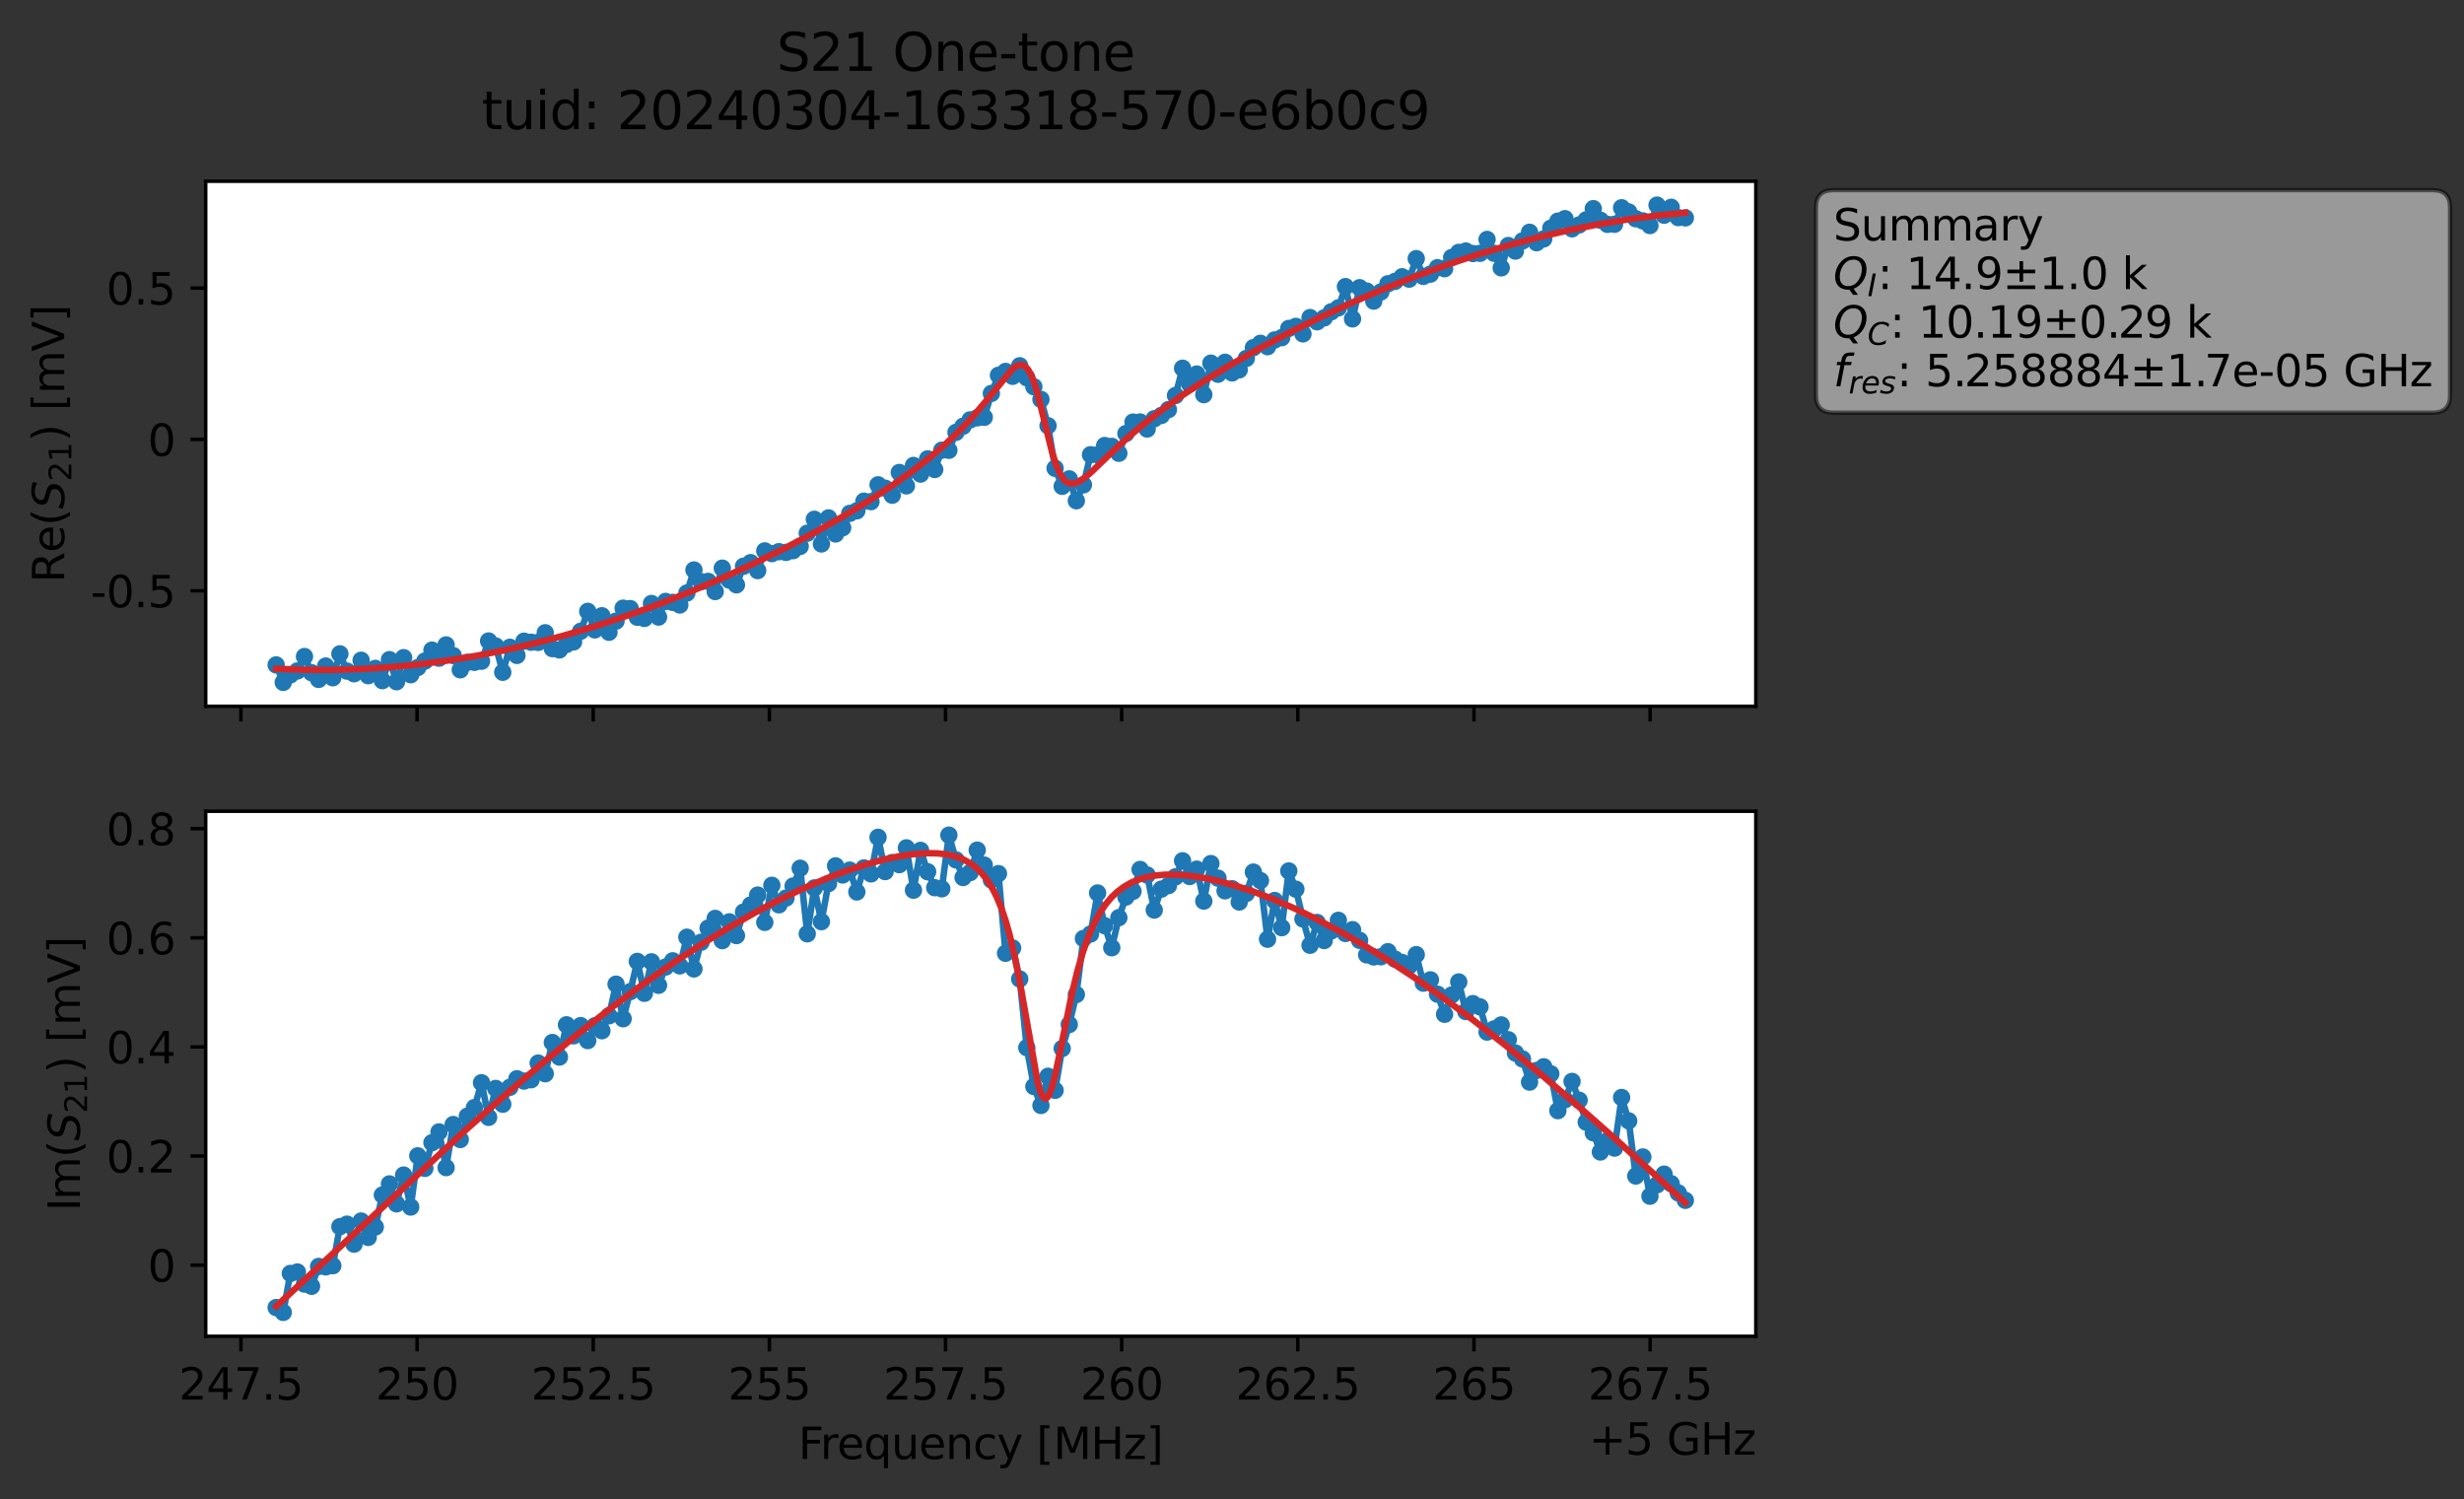 <?xml version="1.0" encoding="utf-8" standalone="no"?>
<!DOCTYPE svg PUBLIC "-//W3C//DTD SVG 1.1//EN"
  "http://www.w3.org/Graphics/SVG/1.1/DTD/svg11.dtd">
<svg xmlns:xlink="http://www.w3.org/1999/xlink" width="567.665pt" height="345.428pt" viewBox="0 0 567.665 345.428" xmlns="http://www.w3.org/2000/svg" version="1.1">
 <rect x="0" y="0" width="567.665" height="345.428" fill="#333333" stroke="none"/>
 <defs>
  <style type="text/css">*{stroke-linejoin: round; stroke-linecap: butt}</style>
 </defs>
 <g id="figure_1">
  <g id="patch_1">
   <path d="M 0 345.428 
L 567.665 345.428 
L 567.665 -0 
L 0 -0 
L 0 345.428 
z
" style="fill: none; opacity: 0"/>
  </g>
  <g id="axes_1">
   <g id="patch_2">
    <path d="M 47.389 162.72 
L 404.509 162.72 
L 404.509 41.76 
L 47.389 41.76 
z
" style="fill: #ffffff"/>
   </g>
   <g id="matplotlib.axis_1">
    <g id="xtick_1">
     <g id="line2d_1">
      <defs>
       <path id="m90c2f398a4" d="M 0 0 
L 0 3.5 
" style="stroke: #000000; stroke-width: 0.8"/>
      </defs>
      <g>
       <use xlink:href="#m90c2f398a4" x="55.505" y="162.72" style="stroke: #000000; stroke-width: 0.8"/>
      </g>
     </g>
    </g>
    <g id="xtick_2">
     <g id="line2d_2">
      <g>
       <use xlink:href="#m90c2f398a4" x="96.087" y="162.72" style="stroke: #000000; stroke-width: 0.8"/>
      </g>
     </g>
    </g>
    <g id="xtick_3">
     <g id="line2d_3">
      <g>
       <use xlink:href="#m90c2f398a4" x="136.669" y="162.72" style="stroke: #000000; stroke-width: 0.8"/>
      </g>
     </g>
    </g>
    <g id="xtick_4">
     <g id="line2d_4">
      <g>
       <use xlink:href="#m90c2f398a4" x="177.251" y="162.72" style="stroke: #000000; stroke-width: 0.8"/>
      </g>
     </g>
    </g>
    <g id="xtick_5">
     <g id="line2d_5">
      <g>
       <use xlink:href="#m90c2f398a4" x="217.833" y="162.72" style="stroke: #000000; stroke-width: 0.8"/>
      </g>
     </g>
    </g>
    <g id="xtick_6">
     <g id="line2d_6">
      <g>
       <use xlink:href="#m90c2f398a4" x="258.415" y="162.72" style="stroke: #000000; stroke-width: 0.8"/>
      </g>
     </g>
    </g>
    <g id="xtick_7">
     <g id="line2d_7">
      <g>
       <use xlink:href="#m90c2f398a4" x="298.996" y="162.72" style="stroke: #000000; stroke-width: 0.8"/>
      </g>
     </g>
    </g>
    <g id="xtick_8">
     <g id="line2d_8">
      <g>
       <use xlink:href="#m90c2f398a4" x="339.578" y="162.72" style="stroke: #000000; stroke-width: 0.8"/>
      </g>
     </g>
    </g>
    <g id="xtick_9">
     <g id="line2d_9">
      <g>
       <use xlink:href="#m90c2f398a4" x="380.16" y="162.72" style="stroke: #000000; stroke-width: 0.8"/>
      </g>
     </g>
    </g>
   </g>
   <g id="matplotlib.axis_2">
    <g id="ytick_1">
     <g id="line2d_10">
      <defs>
       <path id="m1c2b67e271" d="M 0 0 
L -3.5 0 
" style="stroke: #000000; stroke-width: 0.8"/>
      </defs>
      <g>
       <use xlink:href="#m1c2b67e271" x="47.389" y="136.119" style="stroke: #000000; stroke-width: 0.8"/>
      </g>
     </g>
     <g id="text_1">
      <!-- -0.5 -->
      <g transform="translate(20.878 139.918) scale(0.1 -0.1)">
       <defs>
        <path id="DejaVuSans-2d" d="M 313 2009 
L 1997 2009 
L 1997 1497 
L 313 1497 
L 313 2009 
z
" transform="scale(0.016)"/>
        <path id="DejaVuSans-30" d="M 2034 4250 
Q 1547 4250 1301 3770 
Q 1056 3291 1056 2328 
Q 1056 1369 1301 889 
Q 1547 409 2034 409 
Q 2525 409 2770 889 
Q 3016 1369 3016 2328 
Q 3016 3291 2770 3770 
Q 2525 4250 2034 4250 
z
M 2034 4750 
Q 2819 4750 3233 4129 
Q 3647 3509 3647 2328 
Q 3647 1150 3233 529 
Q 2819 -91 2034 -91 
Q 1250 -91 836 529 
Q 422 1150 422 2328 
Q 422 3509 836 4129 
Q 1250 4750 2034 4750 
z
" transform="scale(0.016)"/>
        <path id="DejaVuSans-2e" d="M 684 794 
L 1344 794 
L 1344 0 
L 684 0 
L 684 794 
z
" transform="scale(0.016)"/>
        <path id="DejaVuSans-35" d="M 691 4666 
L 3169 4666 
L 3169 4134 
L 1269 4134 
L 1269 2991 
Q 1406 3038 1543 3061 
Q 1681 3084 1819 3084 
Q 2600 3084 3056 2656 
Q 3513 2228 3513 1497 
Q 3513 744 3044 326 
Q 2575 -91 1722 -91 
Q 1428 -91 1123 -41 
Q 819 9 494 109 
L 494 744 
Q 775 591 1075 516 
Q 1375 441 1709 441 
Q 2250 441 2565 725 
Q 2881 1009 2881 1497 
Q 2881 1984 2565 2268 
Q 2250 2553 1709 2553 
Q 1456 2553 1204 2497 
Q 953 2441 691 2322 
L 691 4666 
z
" transform="scale(0.016)"/>
       </defs>
       <use xlink:href="#DejaVuSans-2d"/>
       <use xlink:href="#DejaVuSans-30" x="36.084"/>
       <use xlink:href="#DejaVuSans-2e" x="99.707"/>
       <use xlink:href="#DejaVuSans-35" x="131.494"/>
      </g>
     </g>
    </g>
    <g id="ytick_2">
     <g id="line2d_11">
      <g>
       <use xlink:href="#m1c2b67e271" x="47.389" y="101.246" style="stroke: #000000; stroke-width: 0.8"/>
      </g>
     </g>
     <g id="text_2">
      <!-- 0 -->
      <g transform="translate(34.027 105.045) scale(0.1 -0.1)">
       <use xlink:href="#DejaVuSans-30"/>
      </g>
     </g>
    </g>
    <g id="ytick_3">
     <g id="line2d_12">
      <g>
       <use xlink:href="#m1c2b67e271" x="47.389" y="66.373" style="stroke: #000000; stroke-width: 0.8"/>
      </g>
     </g>
     <g id="text_3">
      <!-- 0.5 -->
      <g transform="translate(24.486 70.173) scale(0.1 -0.1)">
       <use xlink:href="#DejaVuSans-30"/>
       <use xlink:href="#DejaVuSans-2e" x="63.623"/>
       <use xlink:href="#DejaVuSans-35" x="95.41"/>
      </g>
     </g>
    </g>
    <g id="text_4">
     <!-- Re$(S_{21})$ [mV] -->
     <g transform="translate(14.798 134.24) rotate(-90) scale(0.1 -0.1)">
      <defs>
       <path id="DejaVuSans-52" d="M 2841 2188 
Q 3044 2119 3236 1894 
Q 3428 1669 3622 1275 
L 4263 0 
L 3584 0 
L 2988 1197 
Q 2756 1666 2539 1819 
Q 2322 1972 1947 1972 
L 1259 1972 
L 1259 0 
L 628 0 
L 628 4666 
L 2053 4666 
Q 2853 4666 3247 4331 
Q 3641 3997 3641 3322 
Q 3641 2881 3436 2590 
Q 3231 2300 2841 2188 
z
M 1259 4147 
L 1259 2491 
L 2053 2491 
Q 2509 2491 2742 2702 
Q 2975 2913 2975 3322 
Q 2975 3731 2742 3939 
Q 2509 4147 2053 4147 
L 1259 4147 
z
" transform="scale(0.016)"/>
       <path id="DejaVuSans-65" d="M 3597 1894 
L 3597 1613 
L 953 1613 
Q 991 1019 1311 708 
Q 1631 397 2203 397 
Q 2534 397 2845 478 
Q 3156 559 3463 722 
L 3463 178 
Q 3153 47 2828 -22 
Q 2503 -91 2169 -91 
Q 1331 -91 842 396 
Q 353 884 353 1716 
Q 353 2575 817 3079 
Q 1281 3584 2069 3584 
Q 2775 3584 3186 3129 
Q 3597 2675 3597 1894 
z
M 3022 2063 
Q 3016 2534 2758 2815 
Q 2500 3097 2075 3097 
Q 1594 3097 1305 2825 
Q 1016 2553 972 2059 
L 3022 2063 
z
" transform="scale(0.016)"/>
       <path id="DejaVuSans-28" d="M 1984 4856 
Q 1566 4138 1362 3434 
Q 1159 2731 1159 2009 
Q 1159 1288 1364 580 
Q 1569 -128 1984 -844 
L 1484 -844 
Q 1016 -109 783 600 
Q 550 1309 550 2009 
Q 550 2706 781 3412 
Q 1013 4119 1484 4856 
L 1984 4856 
z
" transform="scale(0.016)"/>
       <path id="DejaVuSans-Oblique-53" d="M 3859 4513 
L 3738 3897 
Q 3422 4066 3111 4152 
Q 2800 4238 2509 4238 
Q 1944 4238 1609 3991 
Q 1275 3744 1275 3334 
Q 1275 3109 1398 2989 
Q 1522 2869 2034 2731 
L 2413 2638 
Q 3053 2472 3303 2217 
Q 3553 1963 3553 1503 
Q 3553 797 2998 353 
Q 2444 -91 1538 -91 
Q 1166 -91 791 -17 
Q 416 56 38 206 
L 166 856 
Q 513 641 861 531 
Q 1209 422 1556 422 
Q 2147 422 2503 684 
Q 2859 947 2859 1369 
Q 2859 1650 2717 1795 
Q 2575 1941 2106 2059 
L 1728 2156 
Q 1081 2325 845 2545 
Q 609 2766 609 3163 
Q 609 3859 1145 4304 
Q 1681 4750 2541 4750 
Q 2875 4750 3203 4690 
Q 3531 4631 3859 4513 
z
" transform="scale(0.016)"/>
       <path id="DejaVuSans-32" d="M 1228 531 
L 3431 531 
L 3431 0 
L 469 0 
L 469 531 
Q 828 903 1448 1529 
Q 2069 2156 2228 2338 
Q 2531 2678 2651 2914 
Q 2772 3150 2772 3378 
Q 2772 3750 2511 3984 
Q 2250 4219 1831 4219 
Q 1534 4219 1204 4116 
Q 875 4013 500 3803 
L 500 4441 
Q 881 4594 1212 4672 
Q 1544 4750 1819 4750 
Q 2544 4750 2975 4387 
Q 3406 4025 3406 3419 
Q 3406 3131 3298 2873 
Q 3191 2616 2906 2266 
Q 2828 2175 2409 1742 
Q 1991 1309 1228 531 
z
" transform="scale(0.016)"/>
       <path id="DejaVuSans-31" d="M 794 531 
L 1825 531 
L 1825 4091 
L 703 3866 
L 703 4441 
L 1819 4666 
L 2450 4666 
L 2450 531 
L 3481 531 
L 3481 0 
L 794 0 
L 794 531 
z
" transform="scale(0.016)"/>
       <path id="DejaVuSans-29" d="M 513 4856 
L 1013 4856 
Q 1481 4119 1714 3412 
Q 1947 2706 1947 2009 
Q 1947 1309 1714 600 
Q 1481 -109 1013 -844 
L 513 -844 
Q 928 -128 1133 580 
Q 1338 1288 1338 2009 
Q 1338 2731 1133 3434 
Q 928 4138 513 4856 
z
" transform="scale(0.016)"/>
       <path id="DejaVuSans-20" transform="scale(0.016)"/>
       <path id="DejaVuSans-5b" d="M 550 4863 
L 1875 4863 
L 1875 4416 
L 1125 4416 
L 1125 -397 
L 1875 -397 
L 1875 -844 
L 550 -844 
L 550 4863 
z
" transform="scale(0.016)"/>
       <path id="DejaVuSans-6d" d="M 3328 2828 
Q 3544 3216 3844 3400 
Q 4144 3584 4550 3584 
Q 5097 3584 5394 3201 
Q 5691 2819 5691 2113 
L 5691 0 
L 5113 0 
L 5113 2094 
Q 5113 2597 4934 2840 
Q 4756 3084 4391 3084 
Q 3944 3084 3684 2787 
Q 3425 2491 3425 1978 
L 3425 0 
L 2847 0 
L 2847 2094 
Q 2847 2600 2669 2842 
Q 2491 3084 2119 3084 
Q 1678 3084 1418 2786 
Q 1159 2488 1159 1978 
L 1159 0 
L 581 0 
L 581 3500 
L 1159 3500 
L 1159 2956 
Q 1356 3278 1631 3431 
Q 1906 3584 2284 3584 
Q 2666 3584 2933 3390 
Q 3200 3197 3328 2828 
z
" transform="scale(0.016)"/>
       <path id="DejaVuSans-56" d="M 1831 0 
L 50 4666 
L 709 4666 
L 2188 738 
L 3669 4666 
L 4325 4666 
L 2547 0 
L 1831 0 
z
" transform="scale(0.016)"/>
       <path id="DejaVuSans-5d" d="M 1947 4863 
L 1947 -844 
L 622 -844 
L 622 -397 
L 1369 -397 
L 1369 4416 
L 622 4416 
L 622 4863 
L 1947 4863 
z
" transform="scale(0.016)"/>
      </defs>
      <use xlink:href="#DejaVuSans-52" transform="translate(0 0.016)"/>
      <use xlink:href="#DejaVuSans-65" transform="translate(69.482 0.016)"/>
      <use xlink:href="#DejaVuSans-28" transform="translate(131.006 0.016)"/>
      <use xlink:href="#DejaVuSans-Oblique-53" transform="translate(170.02 0.016)"/>
      <use xlink:href="#DejaVuSans-32" transform="translate(233.496 -16.391) scale(0.7)"/>
      <use xlink:href="#DejaVuSans-31" transform="translate(278.032 -16.391) scale(0.7)"/>
      <use xlink:href="#DejaVuSans-29" transform="translate(325.303 0.016)"/>
      <use xlink:href="#DejaVuSans-20" transform="translate(364.316 0.016)"/>
      <use xlink:href="#DejaVuSans-5b" transform="translate(396.104 0.016)"/>
      <use xlink:href="#DejaVuSans-6d" transform="translate(435.117 0.016)"/>
      <use xlink:href="#DejaVuSans-56" transform="translate(532.529 0.016)"/>
      <use xlink:href="#DejaVuSans-5d" transform="translate(600.938 0.016)"/>
     </g>
    </g>
   </g>
   <g id="line2d_13">
    <path d="M 63.622 153.197 
L 65.253 157.222 
L 66.885 155.493 
L 68.516 154.586 
L 70.148 151.264 
L 71.779 154.994 
L 73.41 156.536 
L 75.042 153.456 
L 76.673 156.154 
L 78.305 150.652 
L 79.936 154.625 
L 81.568 155.232 
L 83.199 152.124 
L 84.83 155.678 
L 86.462 153.996 
L 88.093 156.816 
L 89.725 151.986 
L 91.356 157.072 
L 92.988 151.525 
L 94.619 155.459 
L 96.25 153.801 
L 97.882 152.308 
L 99.513 149.793 
L 101.145 151.648 
L 102.776 148.59 
L 104.408 151.047 
L 106.039 154.321 
L 107.67 152.604 
L 109.302 152.595 
L 110.933 152.348 
L 112.565 147.684 
L 114.196 148.837 
L 115.828 154.891 
L 117.459 149.134 
L 119.09 151.009 
L 120.722 147.731 
L 122.353 147.969 
L 123.985 148.01 
L 125.616 145.784 
L 127.248 149.441 
L 128.879 149.736 
L 130.51 148.477 
L 132.142 147.89 
L 133.773 145.444 
L 135.405 140.853 
L 137.036 145.122 
L 138.668 141.87 
L 140.299 145.678 
L 141.93 143.103 
L 143.562 140.121 
L 145.193 140.222 
L 146.825 142.207 
L 148.456 142.481 
L 150.088 139.045 
L 151.719 142.171 
L 153.35 138.571 
L 154.982 138.789 
L 156.613 139.385 
L 158.245 136.626 
L 159.876 131.325 
L 161.508 134.023 
L 163.139 133.95 
L 164.77 136.287 
L 166.402 130.904 
L 168.033 133.664 
L 169.665 134.744 
L 171.296 130.459 
L 172.928 129.635 
L 174.559 131.461 
L 176.19 126.921 
L 177.822 127.555 
L 179.453 127.107 
L 181.085 127.271 
L 182.716 126.867 
L 184.348 125.886 
L 187.61 119.641 
L 189.242 125.326 
L 190.873 119.322 
L 192.505 123.023 
L 194.136 121.588 
L 195.768 118.278 
L 197.399 117.693 
L 199.03 115.475 
L 200.662 115.578 
L 202.293 111.696 
L 203.925 112.48 
L 205.556 114.095 
L 207.188 108.858 
L 208.819 111.948 
L 210.45 107.239 
L 212.082 109.221 
L 213.713 105.724 
L 215.345 108.171 
L 216.976 103.727 
L 218.608 103.753 
L 220.239 99.619 
L 223.502 96.742 
L 225.133 96.27 
L 226.765 96.144 
L 228.396 90.65 
L 230.028 86.465 
L 231.659 85.577 
L 233.29 86.703 
L 234.922 84.271 
L 236.553 87.036 
L 238.185 89.105 
L 239.816 92.023 
L 241.448 98.088 
L 243.079 107.894 
L 244.711 112.047 
L 246.342 110.335 
L 247.973 115.373 
L 249.605 111.707 
L 251.236 104.769 
L 252.868 104.79 
L 254.499 102.65 
L 256.131 102.838 
L 257.762 104.433 
L 259.393 99.888 
L 261.025 97.253 
L 262.656 97.223 
L 264.288 98.845 
L 265.919 96.481 
L 267.551 95.722 
L 269.182 94.378 
L 270.813 91.12 
L 272.445 84.842 
L 274.076 88.455 
L 275.708 86.179 
L 277.339 90.925 
L 278.971 83.67 
L 280.602 86.223 
L 282.233 83.469 
L 283.865 85.917 
L 285.496 85.212 
L 288.759 80.105 
L 290.391 79.1 
L 292.022 79.874 
L 293.653 78.327 
L 295.285 77.791 
L 296.916 75.669 
L 298.548 75.196 
L 300.179 76.922 
L 301.811 73.167 
L 303.442 74.139 
L 305.073 73.242 
L 306.705 71.838 
L 308.336 70.939 
L 309.968 66.038 
L 311.599 73.472 
L 313.231 66.285 
L 314.862 67.059 
L 316.493 69.367 
L 318.125 67.267 
L 319.756 65.382 
L 321.388 64.836 
L 323.019 63.767 
L 324.651 64.314 
L 326.282 59.588 
L 327.913 63.678 
L 329.545 63.155 
L 331.176 61.675 
L 332.808 61.908 
L 334.439 59.328 
L 336.071 58.15 
L 337.702 57.838 
L 339.333 58.419 
L 340.965 58.365 
L 342.596 55.165 
L 345.859 61.713 
L 347.491 56.571 
L 349.122 57.85 
L 350.753 55.52 
L 352.385 53.516 
L 354.016 55.918 
L 355.648 55.039 
L 357.279 52.576 
L 358.911 50.949 
L 360.542 50.383 
L 362.173 52.72 
L 363.805 51.825 
L 365.436 50.648 
L 367.068 48.075 
L 368.699 50.739 
L 370.331 51.692 
L 371.962 51.669 
L 373.593 47.872 
L 375.225 48.833 
L 376.856 50.398 
L 378.488 50.894 
L 380.119 51.964 
L 381.751 47.258 
L 383.382 49.589 
L 385.013 47.759 
L 386.645 50.138 
L 388.276 50.195 
L 388.276 50.195 
" clip-path="url(#pf7cb47e15f)" style="fill: none; stroke: #1f77b4; stroke-width: 1.5; stroke-linecap: square"/>
    <defs>
     <path id="m663c194ebc" d="M 0 1.5 
C 0.398 1.5 0.779 1.342 1.061 1.061 
C 1.342 0.779 1.5 0.398 1.5 0 
C 1.5 -0.398 1.342 -0.779 1.061 -1.061 
C 0.779 -1.342 0.398 -1.5 0 -1.5 
C -0.398 -1.5 -0.779 -1.342 -1.061 -1.061 
C -1.342 -0.779 -1.5 -0.398 -1.5 0 
C -1.5 0.398 -1.342 0.779 -1.061 1.061 
C -0.779 1.342 -0.398 1.5 0 1.5 
z
" style="stroke: #1f77b4"/>
    </defs>
    <g clip-path="url(#pf7cb47e15f)">
     <use xlink:href="#m663c194ebc" x="63.622" y="153.197" style="fill: #1f77b4; stroke: #1f77b4"/>
     <use xlink:href="#m663c194ebc" x="65.253" y="157.222" style="fill: #1f77b4; stroke: #1f77b4"/>
     <use xlink:href="#m663c194ebc" x="66.885" y="155.493" style="fill: #1f77b4; stroke: #1f77b4"/>
     <use xlink:href="#m663c194ebc" x="68.516" y="154.586" style="fill: #1f77b4; stroke: #1f77b4"/>
     <use xlink:href="#m663c194ebc" x="70.148" y="151.264" style="fill: #1f77b4; stroke: #1f77b4"/>
     <use xlink:href="#m663c194ebc" x="71.779" y="154.994" style="fill: #1f77b4; stroke: #1f77b4"/>
     <use xlink:href="#m663c194ebc" x="73.41" y="156.536" style="fill: #1f77b4; stroke: #1f77b4"/>
     <use xlink:href="#m663c194ebc" x="75.042" y="153.456" style="fill: #1f77b4; stroke: #1f77b4"/>
     <use xlink:href="#m663c194ebc" x="76.673" y="156.154" style="fill: #1f77b4; stroke: #1f77b4"/>
     <use xlink:href="#m663c194ebc" x="78.305" y="150.652" style="fill: #1f77b4; stroke: #1f77b4"/>
     <use xlink:href="#m663c194ebc" x="79.936" y="154.625" style="fill: #1f77b4; stroke: #1f77b4"/>
     <use xlink:href="#m663c194ebc" x="81.568" y="155.232" style="fill: #1f77b4; stroke: #1f77b4"/>
     <use xlink:href="#m663c194ebc" x="83.199" y="152.124" style="fill: #1f77b4; stroke: #1f77b4"/>
     <use xlink:href="#m663c194ebc" x="84.83" y="155.678" style="fill: #1f77b4; stroke: #1f77b4"/>
     <use xlink:href="#m663c194ebc" x="86.462" y="153.996" style="fill: #1f77b4; stroke: #1f77b4"/>
     <use xlink:href="#m663c194ebc" x="88.093" y="156.816" style="fill: #1f77b4; stroke: #1f77b4"/>
     <use xlink:href="#m663c194ebc" x="89.725" y="151.986" style="fill: #1f77b4; stroke: #1f77b4"/>
     <use xlink:href="#m663c194ebc" x="91.356" y="157.072" style="fill: #1f77b4; stroke: #1f77b4"/>
     <use xlink:href="#m663c194ebc" x="92.988" y="151.525" style="fill: #1f77b4; stroke: #1f77b4"/>
     <use xlink:href="#m663c194ebc" x="94.619" y="155.459" style="fill: #1f77b4; stroke: #1f77b4"/>
     <use xlink:href="#m663c194ebc" x="96.25" y="153.801" style="fill: #1f77b4; stroke: #1f77b4"/>
     <use xlink:href="#m663c194ebc" x="97.882" y="152.308" style="fill: #1f77b4; stroke: #1f77b4"/>
     <use xlink:href="#m663c194ebc" x="99.513" y="149.793" style="fill: #1f77b4; stroke: #1f77b4"/>
     <use xlink:href="#m663c194ebc" x="101.145" y="151.648" style="fill: #1f77b4; stroke: #1f77b4"/>
     <use xlink:href="#m663c194ebc" x="102.776" y="148.59" style="fill: #1f77b4; stroke: #1f77b4"/>
     <use xlink:href="#m663c194ebc" x="104.408" y="151.047" style="fill: #1f77b4; stroke: #1f77b4"/>
     <use xlink:href="#m663c194ebc" x="106.039" y="154.321" style="fill: #1f77b4; stroke: #1f77b4"/>
     <use xlink:href="#m663c194ebc" x="107.67" y="152.604" style="fill: #1f77b4; stroke: #1f77b4"/>
     <use xlink:href="#m663c194ebc" x="109.302" y="152.595" style="fill: #1f77b4; stroke: #1f77b4"/>
     <use xlink:href="#m663c194ebc" x="110.933" y="152.348" style="fill: #1f77b4; stroke: #1f77b4"/>
     <use xlink:href="#m663c194ebc" x="112.565" y="147.684" style="fill: #1f77b4; stroke: #1f77b4"/>
     <use xlink:href="#m663c194ebc" x="114.196" y="148.837" style="fill: #1f77b4; stroke: #1f77b4"/>
     <use xlink:href="#m663c194ebc" x="115.828" y="154.891" style="fill: #1f77b4; stroke: #1f77b4"/>
     <use xlink:href="#m663c194ebc" x="117.459" y="149.134" style="fill: #1f77b4; stroke: #1f77b4"/>
     <use xlink:href="#m663c194ebc" x="119.09" y="151.009" style="fill: #1f77b4; stroke: #1f77b4"/>
     <use xlink:href="#m663c194ebc" x="120.722" y="147.731" style="fill: #1f77b4; stroke: #1f77b4"/>
     <use xlink:href="#m663c194ebc" x="122.353" y="147.969" style="fill: #1f77b4; stroke: #1f77b4"/>
     <use xlink:href="#m663c194ebc" x="123.985" y="148.01" style="fill: #1f77b4; stroke: #1f77b4"/>
     <use xlink:href="#m663c194ebc" x="125.616" y="145.784" style="fill: #1f77b4; stroke: #1f77b4"/>
     <use xlink:href="#m663c194ebc" x="127.248" y="149.441" style="fill: #1f77b4; stroke: #1f77b4"/>
     <use xlink:href="#m663c194ebc" x="128.879" y="149.736" style="fill: #1f77b4; stroke: #1f77b4"/>
     <use xlink:href="#m663c194ebc" x="130.51" y="148.477" style="fill: #1f77b4; stroke: #1f77b4"/>
     <use xlink:href="#m663c194ebc" x="132.142" y="147.89" style="fill: #1f77b4; stroke: #1f77b4"/>
     <use xlink:href="#m663c194ebc" x="133.773" y="145.444" style="fill: #1f77b4; stroke: #1f77b4"/>
     <use xlink:href="#m663c194ebc" x="135.405" y="140.853" style="fill: #1f77b4; stroke: #1f77b4"/>
     <use xlink:href="#m663c194ebc" x="137.036" y="145.122" style="fill: #1f77b4; stroke: #1f77b4"/>
     <use xlink:href="#m663c194ebc" x="138.668" y="141.87" style="fill: #1f77b4; stroke: #1f77b4"/>
     <use xlink:href="#m663c194ebc" x="140.299" y="145.678" style="fill: #1f77b4; stroke: #1f77b4"/>
     <use xlink:href="#m663c194ebc" x="141.93" y="143.103" style="fill: #1f77b4; stroke: #1f77b4"/>
     <use xlink:href="#m663c194ebc" x="143.562" y="140.121" style="fill: #1f77b4; stroke: #1f77b4"/>
     <use xlink:href="#m663c194ebc" x="145.193" y="140.222" style="fill: #1f77b4; stroke: #1f77b4"/>
     <use xlink:href="#m663c194ebc" x="146.825" y="142.207" style="fill: #1f77b4; stroke: #1f77b4"/>
     <use xlink:href="#m663c194ebc" x="148.456" y="142.481" style="fill: #1f77b4; stroke: #1f77b4"/>
     <use xlink:href="#m663c194ebc" x="150.088" y="139.045" style="fill: #1f77b4; stroke: #1f77b4"/>
     <use xlink:href="#m663c194ebc" x="151.719" y="142.171" style="fill: #1f77b4; stroke: #1f77b4"/>
     <use xlink:href="#m663c194ebc" x="153.35" y="138.571" style="fill: #1f77b4; stroke: #1f77b4"/>
     <use xlink:href="#m663c194ebc" x="154.982" y="138.789" style="fill: #1f77b4; stroke: #1f77b4"/>
     <use xlink:href="#m663c194ebc" x="156.613" y="139.385" style="fill: #1f77b4; stroke: #1f77b4"/>
     <use xlink:href="#m663c194ebc" x="158.245" y="136.626" style="fill: #1f77b4; stroke: #1f77b4"/>
     <use xlink:href="#m663c194ebc" x="159.876" y="131.325" style="fill: #1f77b4; stroke: #1f77b4"/>
     <use xlink:href="#m663c194ebc" x="161.508" y="134.023" style="fill: #1f77b4; stroke: #1f77b4"/>
     <use xlink:href="#m663c194ebc" x="163.139" y="133.95" style="fill: #1f77b4; stroke: #1f77b4"/>
     <use xlink:href="#m663c194ebc" x="164.77" y="136.287" style="fill: #1f77b4; stroke: #1f77b4"/>
     <use xlink:href="#m663c194ebc" x="166.402" y="130.904" style="fill: #1f77b4; stroke: #1f77b4"/>
     <use xlink:href="#m663c194ebc" x="168.033" y="133.664" style="fill: #1f77b4; stroke: #1f77b4"/>
     <use xlink:href="#m663c194ebc" x="169.665" y="134.744" style="fill: #1f77b4; stroke: #1f77b4"/>
     <use xlink:href="#m663c194ebc" x="171.296" y="130.459" style="fill: #1f77b4; stroke: #1f77b4"/>
     <use xlink:href="#m663c194ebc" x="172.928" y="129.635" style="fill: #1f77b4; stroke: #1f77b4"/>
     <use xlink:href="#m663c194ebc" x="174.559" y="131.461" style="fill: #1f77b4; stroke: #1f77b4"/>
     <use xlink:href="#m663c194ebc" x="176.19" y="126.921" style="fill: #1f77b4; stroke: #1f77b4"/>
     <use xlink:href="#m663c194ebc" x="177.822" y="127.555" style="fill: #1f77b4; stroke: #1f77b4"/>
     <use xlink:href="#m663c194ebc" x="179.453" y="127.107" style="fill: #1f77b4; stroke: #1f77b4"/>
     <use xlink:href="#m663c194ebc" x="181.085" y="127.271" style="fill: #1f77b4; stroke: #1f77b4"/>
     <use xlink:href="#m663c194ebc" x="182.716" y="126.867" style="fill: #1f77b4; stroke: #1f77b4"/>
     <use xlink:href="#m663c194ebc" x="184.348" y="125.886" style="fill: #1f77b4; stroke: #1f77b4"/>
     <use xlink:href="#m663c194ebc" x="185.979" y="122.853" style="fill: #1f77b4; stroke: #1f77b4"/>
     <use xlink:href="#m663c194ebc" x="187.61" y="119.641" style="fill: #1f77b4; stroke: #1f77b4"/>
     <use xlink:href="#m663c194ebc" x="189.242" y="125.326" style="fill: #1f77b4; stroke: #1f77b4"/>
     <use xlink:href="#m663c194ebc" x="190.873" y="119.322" style="fill: #1f77b4; stroke: #1f77b4"/>
     <use xlink:href="#m663c194ebc" x="192.505" y="123.023" style="fill: #1f77b4; stroke: #1f77b4"/>
     <use xlink:href="#m663c194ebc" x="194.136" y="121.588" style="fill: #1f77b4; stroke: #1f77b4"/>
     <use xlink:href="#m663c194ebc" x="195.768" y="118.278" style="fill: #1f77b4; stroke: #1f77b4"/>
     <use xlink:href="#m663c194ebc" x="197.399" y="117.693" style="fill: #1f77b4; stroke: #1f77b4"/>
     <use xlink:href="#m663c194ebc" x="199.03" y="115.475" style="fill: #1f77b4; stroke: #1f77b4"/>
     <use xlink:href="#m663c194ebc" x="200.662" y="115.578" style="fill: #1f77b4; stroke: #1f77b4"/>
     <use xlink:href="#m663c194ebc" x="202.293" y="111.696" style="fill: #1f77b4; stroke: #1f77b4"/>
     <use xlink:href="#m663c194ebc" x="203.925" y="112.48" style="fill: #1f77b4; stroke: #1f77b4"/>
     <use xlink:href="#m663c194ebc" x="205.556" y="114.095" style="fill: #1f77b4; stroke: #1f77b4"/>
     <use xlink:href="#m663c194ebc" x="207.188" y="108.858" style="fill: #1f77b4; stroke: #1f77b4"/>
     <use xlink:href="#m663c194ebc" x="208.819" y="111.948" style="fill: #1f77b4; stroke: #1f77b4"/>
     <use xlink:href="#m663c194ebc" x="210.45" y="107.239" style="fill: #1f77b4; stroke: #1f77b4"/>
     <use xlink:href="#m663c194ebc" x="212.082" y="109.221" style="fill: #1f77b4; stroke: #1f77b4"/>
     <use xlink:href="#m663c194ebc" x="213.713" y="105.724" style="fill: #1f77b4; stroke: #1f77b4"/>
     <use xlink:href="#m663c194ebc" x="215.345" y="108.171" style="fill: #1f77b4; stroke: #1f77b4"/>
     <use xlink:href="#m663c194ebc" x="216.976" y="103.727" style="fill: #1f77b4; stroke: #1f77b4"/>
     <use xlink:href="#m663c194ebc" x="218.608" y="103.753" style="fill: #1f77b4; stroke: #1f77b4"/>
     <use xlink:href="#m663c194ebc" x="220.239" y="99.619" style="fill: #1f77b4; stroke: #1f77b4"/>
     <use xlink:href="#m663c194ebc" x="221.87" y="98.207" style="fill: #1f77b4; stroke: #1f77b4"/>
     <use xlink:href="#m663c194ebc" x="223.502" y="96.742" style="fill: #1f77b4; stroke: #1f77b4"/>
     <use xlink:href="#m663c194ebc" x="225.133" y="96.27" style="fill: #1f77b4; stroke: #1f77b4"/>
     <use xlink:href="#m663c194ebc" x="226.765" y="96.144" style="fill: #1f77b4; stroke: #1f77b4"/>
     <use xlink:href="#m663c194ebc" x="228.396" y="90.65" style="fill: #1f77b4; stroke: #1f77b4"/>
     <use xlink:href="#m663c194ebc" x="230.028" y="86.465" style="fill: #1f77b4; stroke: #1f77b4"/>
     <use xlink:href="#m663c194ebc" x="231.659" y="85.577" style="fill: #1f77b4; stroke: #1f77b4"/>
     <use xlink:href="#m663c194ebc" x="233.29" y="86.703" style="fill: #1f77b4; stroke: #1f77b4"/>
     <use xlink:href="#m663c194ebc" x="234.922" y="84.271" style="fill: #1f77b4; stroke: #1f77b4"/>
     <use xlink:href="#m663c194ebc" x="236.553" y="87.036" style="fill: #1f77b4; stroke: #1f77b4"/>
     <use xlink:href="#m663c194ebc" x="238.185" y="89.105" style="fill: #1f77b4; stroke: #1f77b4"/>
     <use xlink:href="#m663c194ebc" x="239.816" y="92.023" style="fill: #1f77b4; stroke: #1f77b4"/>
     <use xlink:href="#m663c194ebc" x="241.448" y="98.088" style="fill: #1f77b4; stroke: #1f77b4"/>
     <use xlink:href="#m663c194ebc" x="243.079" y="107.894" style="fill: #1f77b4; stroke: #1f77b4"/>
     <use xlink:href="#m663c194ebc" x="244.711" y="112.047" style="fill: #1f77b4; stroke: #1f77b4"/>
     <use xlink:href="#m663c194ebc" x="246.342" y="110.335" style="fill: #1f77b4; stroke: #1f77b4"/>
     <use xlink:href="#m663c194ebc" x="247.973" y="115.373" style="fill: #1f77b4; stroke: #1f77b4"/>
     <use xlink:href="#m663c194ebc" x="249.605" y="111.707" style="fill: #1f77b4; stroke: #1f77b4"/>
     <use xlink:href="#m663c194ebc" x="251.236" y="104.769" style="fill: #1f77b4; stroke: #1f77b4"/>
     <use xlink:href="#m663c194ebc" x="252.868" y="104.79" style="fill: #1f77b4; stroke: #1f77b4"/>
     <use xlink:href="#m663c194ebc" x="254.499" y="102.65" style="fill: #1f77b4; stroke: #1f77b4"/>
     <use xlink:href="#m663c194ebc" x="256.131" y="102.838" style="fill: #1f77b4; stroke: #1f77b4"/>
     <use xlink:href="#m663c194ebc" x="257.762" y="104.433" style="fill: #1f77b4; stroke: #1f77b4"/>
     <use xlink:href="#m663c194ebc" x="259.393" y="99.888" style="fill: #1f77b4; stroke: #1f77b4"/>
     <use xlink:href="#m663c194ebc" x="261.025" y="97.253" style="fill: #1f77b4; stroke: #1f77b4"/>
     <use xlink:href="#m663c194ebc" x="262.656" y="97.223" style="fill: #1f77b4; stroke: #1f77b4"/>
     <use xlink:href="#m663c194ebc" x="264.288" y="98.845" style="fill: #1f77b4; stroke: #1f77b4"/>
     <use xlink:href="#m663c194ebc" x="265.919" y="96.481" style="fill: #1f77b4; stroke: #1f77b4"/>
     <use xlink:href="#m663c194ebc" x="267.551" y="95.722" style="fill: #1f77b4; stroke: #1f77b4"/>
     <use xlink:href="#m663c194ebc" x="269.182" y="94.378" style="fill: #1f77b4; stroke: #1f77b4"/>
     <use xlink:href="#m663c194ebc" x="270.813" y="91.12" style="fill: #1f77b4; stroke: #1f77b4"/>
     <use xlink:href="#m663c194ebc" x="272.445" y="84.842" style="fill: #1f77b4; stroke: #1f77b4"/>
     <use xlink:href="#m663c194ebc" x="274.076" y="88.455" style="fill: #1f77b4; stroke: #1f77b4"/>
     <use xlink:href="#m663c194ebc" x="275.708" y="86.179" style="fill: #1f77b4; stroke: #1f77b4"/>
     <use xlink:href="#m663c194ebc" x="277.339" y="90.925" style="fill: #1f77b4; stroke: #1f77b4"/>
     <use xlink:href="#m663c194ebc" x="278.971" y="83.67" style="fill: #1f77b4; stroke: #1f77b4"/>
     <use xlink:href="#m663c194ebc" x="280.602" y="86.223" style="fill: #1f77b4; stroke: #1f77b4"/>
     <use xlink:href="#m663c194ebc" x="282.233" y="83.469" style="fill: #1f77b4; stroke: #1f77b4"/>
     <use xlink:href="#m663c194ebc" x="283.865" y="85.917" style="fill: #1f77b4; stroke: #1f77b4"/>
     <use xlink:href="#m663c194ebc" x="285.496" y="85.212" style="fill: #1f77b4; stroke: #1f77b4"/>
     <use xlink:href="#m663c194ebc" x="287.128" y="82.585" style="fill: #1f77b4; stroke: #1f77b4"/>
     <use xlink:href="#m663c194ebc" x="288.759" y="80.105" style="fill: #1f77b4; stroke: #1f77b4"/>
     <use xlink:href="#m663c194ebc" x="290.391" y="79.1" style="fill: #1f77b4; stroke: #1f77b4"/>
     <use xlink:href="#m663c194ebc" x="292.022" y="79.874" style="fill: #1f77b4; stroke: #1f77b4"/>
     <use xlink:href="#m663c194ebc" x="293.653" y="78.327" style="fill: #1f77b4; stroke: #1f77b4"/>
     <use xlink:href="#m663c194ebc" x="295.285" y="77.791" style="fill: #1f77b4; stroke: #1f77b4"/>
     <use xlink:href="#m663c194ebc" x="296.916" y="75.669" style="fill: #1f77b4; stroke: #1f77b4"/>
     <use xlink:href="#m663c194ebc" x="298.548" y="75.196" style="fill: #1f77b4; stroke: #1f77b4"/>
     <use xlink:href="#m663c194ebc" x="300.179" y="76.922" style="fill: #1f77b4; stroke: #1f77b4"/>
     <use xlink:href="#m663c194ebc" x="301.811" y="73.167" style="fill: #1f77b4; stroke: #1f77b4"/>
     <use xlink:href="#m663c194ebc" x="303.442" y="74.139" style="fill: #1f77b4; stroke: #1f77b4"/>
     <use xlink:href="#m663c194ebc" x="305.073" y="73.242" style="fill: #1f77b4; stroke: #1f77b4"/>
     <use xlink:href="#m663c194ebc" x="306.705" y="71.838" style="fill: #1f77b4; stroke: #1f77b4"/>
     <use xlink:href="#m663c194ebc" x="308.336" y="70.939" style="fill: #1f77b4; stroke: #1f77b4"/>
     <use xlink:href="#m663c194ebc" x="309.968" y="66.038" style="fill: #1f77b4; stroke: #1f77b4"/>
     <use xlink:href="#m663c194ebc" x="311.599" y="73.472" style="fill: #1f77b4; stroke: #1f77b4"/>
     <use xlink:href="#m663c194ebc" x="313.231" y="66.285" style="fill: #1f77b4; stroke: #1f77b4"/>
     <use xlink:href="#m663c194ebc" x="314.862" y="67.059" style="fill: #1f77b4; stroke: #1f77b4"/>
     <use xlink:href="#m663c194ebc" x="316.493" y="69.367" style="fill: #1f77b4; stroke: #1f77b4"/>
     <use xlink:href="#m663c194ebc" x="318.125" y="67.267" style="fill: #1f77b4; stroke: #1f77b4"/>
     <use xlink:href="#m663c194ebc" x="319.756" y="65.382" style="fill: #1f77b4; stroke: #1f77b4"/>
     <use xlink:href="#m663c194ebc" x="321.388" y="64.836" style="fill: #1f77b4; stroke: #1f77b4"/>
     <use xlink:href="#m663c194ebc" x="323.019" y="63.767" style="fill: #1f77b4; stroke: #1f77b4"/>
     <use xlink:href="#m663c194ebc" x="324.651" y="64.314" style="fill: #1f77b4; stroke: #1f77b4"/>
     <use xlink:href="#m663c194ebc" x="326.282" y="59.588" style="fill: #1f77b4; stroke: #1f77b4"/>
     <use xlink:href="#m663c194ebc" x="327.913" y="63.678" style="fill: #1f77b4; stroke: #1f77b4"/>
     <use xlink:href="#m663c194ebc" x="329.545" y="63.155" style="fill: #1f77b4; stroke: #1f77b4"/>
     <use xlink:href="#m663c194ebc" x="331.176" y="61.675" style="fill: #1f77b4; stroke: #1f77b4"/>
     <use xlink:href="#m663c194ebc" x="332.808" y="61.908" style="fill: #1f77b4; stroke: #1f77b4"/>
     <use xlink:href="#m663c194ebc" x="334.439" y="59.328" style="fill: #1f77b4; stroke: #1f77b4"/>
     <use xlink:href="#m663c194ebc" x="336.071" y="58.15" style="fill: #1f77b4; stroke: #1f77b4"/>
     <use xlink:href="#m663c194ebc" x="337.702" y="57.838" style="fill: #1f77b4; stroke: #1f77b4"/>
     <use xlink:href="#m663c194ebc" x="339.333" y="58.419" style="fill: #1f77b4; stroke: #1f77b4"/>
     <use xlink:href="#m663c194ebc" x="340.965" y="58.365" style="fill: #1f77b4; stroke: #1f77b4"/>
     <use xlink:href="#m663c194ebc" x="342.596" y="55.165" style="fill: #1f77b4; stroke: #1f77b4"/>
     <use xlink:href="#m663c194ebc" x="344.228" y="58.36" style="fill: #1f77b4; stroke: #1f77b4"/>
     <use xlink:href="#m663c194ebc" x="345.859" y="61.713" style="fill: #1f77b4; stroke: #1f77b4"/>
     <use xlink:href="#m663c194ebc" x="347.491" y="56.571" style="fill: #1f77b4; stroke: #1f77b4"/>
     <use xlink:href="#m663c194ebc" x="349.122" y="57.85" style="fill: #1f77b4; stroke: #1f77b4"/>
     <use xlink:href="#m663c194ebc" x="350.753" y="55.52" style="fill: #1f77b4; stroke: #1f77b4"/>
     <use xlink:href="#m663c194ebc" x="352.385" y="53.516" style="fill: #1f77b4; stroke: #1f77b4"/>
     <use xlink:href="#m663c194ebc" x="354.016" y="55.918" style="fill: #1f77b4; stroke: #1f77b4"/>
     <use xlink:href="#m663c194ebc" x="355.648" y="55.039" style="fill: #1f77b4; stroke: #1f77b4"/>
     <use xlink:href="#m663c194ebc" x="357.279" y="52.576" style="fill: #1f77b4; stroke: #1f77b4"/>
     <use xlink:href="#m663c194ebc" x="358.911" y="50.949" style="fill: #1f77b4; stroke: #1f77b4"/>
     <use xlink:href="#m663c194ebc" x="360.542" y="50.383" style="fill: #1f77b4; stroke: #1f77b4"/>
     <use xlink:href="#m663c194ebc" x="362.173" y="52.72" style="fill: #1f77b4; stroke: #1f77b4"/>
     <use xlink:href="#m663c194ebc" x="363.805" y="51.825" style="fill: #1f77b4; stroke: #1f77b4"/>
     <use xlink:href="#m663c194ebc" x="365.436" y="50.648" style="fill: #1f77b4; stroke: #1f77b4"/>
     <use xlink:href="#m663c194ebc" x="367.068" y="48.075" style="fill: #1f77b4; stroke: #1f77b4"/>
     <use xlink:href="#m663c194ebc" x="368.699" y="50.739" style="fill: #1f77b4; stroke: #1f77b4"/>
     <use xlink:href="#m663c194ebc" x="370.331" y="51.692" style="fill: #1f77b4; stroke: #1f77b4"/>
     <use xlink:href="#m663c194ebc" x="371.962" y="51.669" style="fill: #1f77b4; stroke: #1f77b4"/>
     <use xlink:href="#m663c194ebc" x="373.593" y="47.872" style="fill: #1f77b4; stroke: #1f77b4"/>
     <use xlink:href="#m663c194ebc" x="375.225" y="48.833" style="fill: #1f77b4; stroke: #1f77b4"/>
     <use xlink:href="#m663c194ebc" x="376.856" y="50.398" style="fill: #1f77b4; stroke: #1f77b4"/>
     <use xlink:href="#m663c194ebc" x="378.488" y="50.894" style="fill: #1f77b4; stroke: #1f77b4"/>
     <use xlink:href="#m663c194ebc" x="380.119" y="51.964" style="fill: #1f77b4; stroke: #1f77b4"/>
     <use xlink:href="#m663c194ebc" x="381.751" y="47.258" style="fill: #1f77b4; stroke: #1f77b4"/>
     <use xlink:href="#m663c194ebc" x="383.382" y="49.589" style="fill: #1f77b4; stroke: #1f77b4"/>
     <use xlink:href="#m663c194ebc" x="385.013" y="47.759" style="fill: #1f77b4; stroke: #1f77b4"/>
     <use xlink:href="#m663c194ebc" x="386.645" y="50.138" style="fill: #1f77b4; stroke: #1f77b4"/>
     <use xlink:href="#m663c194ebc" x="388.276" y="50.195" style="fill: #1f77b4; stroke: #1f77b4"/>
    </g>
   </g>
   <g id="line2d_14">
    <path d="M 63.622 154.082 
L 70.121 154.319 
L 76.621 154.341 
L 83.121 154.146 
L 89.62 153.734 
L 96.12 153.106 
L 102.619 152.263 
L 109.444 151.148 
L 116.268 149.802 
L 123.093 148.226 
L 129.918 146.427 
L 137.067 144.305 
L 144.217 141.947 
L 151.366 139.358 
L 158.841 136.409 
L 166.315 133.213 
L 173.79 129.77 
L 180.939 126.238 
L 188.089 122.455 
L 194.589 118.768 
L 200.438 115.206 
L 205.638 111.792 
L 210.188 108.552 
L 214.087 105.524 
L 217.662 102.473 
L 220.912 99.398 
L 223.837 96.316 
L 226.762 92.887 
L 233.261 84.998 
L 234.236 84.309 
L 234.886 84.081 
L 235.536 84.102 
L 236.186 84.432 
L 236.836 85.132 
L 237.486 86.248 
L 238.136 87.808 
L 239.111 90.943 
L 240.411 96.195 
L 242.361 104.124 
L 243.335 107.172 
L 244.31 109.349 
L 244.96 110.329 
L 245.61 110.974 
L 246.26 111.331 
L 246.91 111.449 
L 247.56 111.373 
L 248.535 110.985 
L 249.835 110.119 
L 251.46 108.723 
L 255.36 104.954 
L 259.584 101.011 
L 263.484 97.693 
L 267.709 94.413 
L 272.259 91.17 
L 277.458 87.744 
L 283.308 84.168 
L 289.808 80.466 
L 296.632 76.835 
L 303.782 73.279 
L 311.256 69.812 
L 318.731 66.592 
L 326.205 63.619 
L 333.355 61.008 
L 340.504 58.627 
L 347.654 56.483 
L 354.478 54.662 
L 361.303 53.065 
L 368.128 51.697 
L 374.952 50.56 
L 381.452 49.697 
L 387.951 49.049 
L 388.276 49.022 
L 388.276 49.022 
" clip-path="url(#pf7cb47e15f)" style="fill: none; stroke: #d62728; stroke-width: 1.5; stroke-linecap: square"/>
   </g>
   <g id="patch_3">
    <path d="M 47.389 162.72 
L 47.389 41.76 
" style="fill: none; stroke: #000000; stroke-width: 0.8; stroke-linejoin: miter; stroke-linecap: square"/>
   </g>
   <g id="patch_4">
    <path d="M 404.509 162.72 
L 404.509 41.76 
" style="fill: none; stroke: #000000; stroke-width: 0.8; stroke-linejoin: miter; stroke-linecap: square"/>
   </g>
   <g id="patch_5">
    <path d="M 47.389 162.72 
L 404.509 162.72 
" style="fill: none; stroke: #000000; stroke-width: 0.8; stroke-linejoin: miter; stroke-linecap: square"/>
   </g>
   <g id="patch_6">
    <path d="M 47.389 41.76 
L 404.509 41.76 
" style="fill: none; stroke: #000000; stroke-width: 0.8; stroke-linejoin: miter; stroke-linecap: square"/>
   </g>
   <g id="text_5">
    <g id="patch_7">
     <path d="M 422.365 95.08 
L 560.465 95.08 
Q 564.465 95.08 564.465 91.08 
L 564.465 47.808 
Q 564.465 43.808 560.465 43.808 
L 422.365 43.808 
Q 418.365 43.808 418.365 47.808 
L 418.365 91.08 
Q 418.365 95.08 422.365 95.08 
z
" style="fill: #ffffff; opacity: 0.5; stroke: #000000; stroke-linejoin: miter"/>
    </g>
    <!-- Summary -->
    <g transform="translate(422.365 55.406) scale(0.1 -0.1)">
     <defs>
      <path id="DejaVuSans-53" d="M 3425 4513 
L 3425 3897 
Q 3066 4069 2747 4153 
Q 2428 4238 2131 4238 
Q 1616 4238 1336 4038 
Q 1056 3838 1056 3469 
Q 1056 3159 1242 3001 
Q 1428 2844 1947 2747 
L 2328 2669 
Q 3034 2534 3370 2195 
Q 3706 1856 3706 1288 
Q 3706 609 3251 259 
Q 2797 -91 1919 -91 
Q 1588 -91 1214 -16 
Q 841 59 441 206 
L 441 856 
Q 825 641 1194 531 
Q 1563 422 1919 422 
Q 2459 422 2753 634 
Q 3047 847 3047 1241 
Q 3047 1584 2836 1778 
Q 2625 1972 2144 2069 
L 1759 2144 
Q 1053 2284 737 2584 
Q 422 2884 422 3419 
Q 422 4038 858 4394 
Q 1294 4750 2059 4750 
Q 2388 4750 2728 4690 
Q 3069 4631 3425 4513 
z
" transform="scale(0.016)"/>
      <path id="DejaVuSans-75" d="M 544 1381 
L 544 3500 
L 1119 3500 
L 1119 1403 
Q 1119 906 1312 657 
Q 1506 409 1894 409 
Q 2359 409 2629 706 
Q 2900 1003 2900 1516 
L 2900 3500 
L 3475 3500 
L 3475 0 
L 2900 0 
L 2900 538 
Q 2691 219 2414 64 
Q 2138 -91 1772 -91 
Q 1169 -91 856 284 
Q 544 659 544 1381 
z
M 1991 3584 
L 1991 3584 
z
" transform="scale(0.016)"/>
      <path id="DejaVuSans-61" d="M 2194 1759 
Q 1497 1759 1228 1600 
Q 959 1441 959 1056 
Q 959 750 1161 570 
Q 1363 391 1709 391 
Q 2188 391 2477 730 
Q 2766 1069 2766 1631 
L 2766 1759 
L 2194 1759 
z
M 3341 1997 
L 3341 0 
L 2766 0 
L 2766 531 
Q 2569 213 2275 61 
Q 1981 -91 1556 -91 
Q 1019 -91 701 211 
Q 384 513 384 1019 
Q 384 1609 779 1909 
Q 1175 2209 1959 2209 
L 2766 2209 
L 2766 2266 
Q 2766 2663 2505 2880 
Q 2244 3097 1772 3097 
Q 1472 3097 1187 3025 
Q 903 2953 641 2809 
L 641 3341 
Q 956 3463 1253 3523 
Q 1550 3584 1831 3584 
Q 2591 3584 2966 3190 
Q 3341 2797 3341 1997 
z
" transform="scale(0.016)"/>
      <path id="DejaVuSans-72" d="M 2631 2963 
Q 2534 3019 2420 3045 
Q 2306 3072 2169 3072 
Q 1681 3072 1420 2755 
Q 1159 2438 1159 1844 
L 1159 0 
L 581 0 
L 581 3500 
L 1159 3500 
L 1159 2956 
Q 1341 3275 1631 3429 
Q 1922 3584 2338 3584 
Q 2397 3584 2469 3576 
Q 2541 3569 2628 3553 
L 2631 2963 
z
" transform="scale(0.016)"/>
      <path id="DejaVuSans-79" d="M 2059 -325 
Q 1816 -950 1584 -1140 
Q 1353 -1331 966 -1331 
L 506 -1331 
L 506 -850 
L 844 -850 
Q 1081 -850 1212 -737 
Q 1344 -625 1503 -206 
L 1606 56 
L 191 3500 
L 800 3500 
L 1894 763 
L 2988 3500 
L 3597 3500 
L 2059 -325 
z
" transform="scale(0.016)"/>
     </defs>
     <use xlink:href="#DejaVuSans-53"/>
     <use xlink:href="#DejaVuSans-75" x="63.477"/>
     <use xlink:href="#DejaVuSans-6d" x="126.855"/>
     <use xlink:href="#DejaVuSans-6d" x="224.268"/>
     <use xlink:href="#DejaVuSans-61" x="321.68"/>
     <use xlink:href="#DejaVuSans-72" x="382.959"/>
     <use xlink:href="#DejaVuSans-79" x="424.072"/>
    </g>
    <!-- $Q_I$: 14.9$\pm$1.0 k -->
    <g transform="translate(422.365 66.604) scale(0.1 -0.1)">
     <defs>
      <path id="DejaVuSans-Oblique-51" d="M 2309 -84 
Q 2275 -88 2237 -89 
Q 2200 -91 2125 -91 
Q 1250 -91 756 411 
Q 263 913 263 1797 
Q 263 2319 452 2844 
Q 641 3369 978 3788 
Q 1369 4269 1858 4509 
Q 2347 4750 2938 4750 
Q 3794 4750 4287 4245 
Q 4781 3741 4781 2869 
Q 4781 1928 4265 1147 
Q 3750 366 2919 44 
L 3553 -825 
L 2847 -825 
L 2309 -84 
z
M 2919 4238 
Q 2400 4238 2003 3986 
Q 1606 3734 1313 3219 
Q 1125 2891 1026 2522 
Q 928 2153 928 1778 
Q 928 1128 1239 775 
Q 1550 422 2119 422 
Q 2631 422 3032 676 
Q 3434 931 3719 1434 
Q 3909 1772 4009 2142 
Q 4109 2513 4109 2881 
Q 4109 3528 3796 3883 
Q 3484 4238 2919 4238 
z
" transform="scale(0.016)"/>
      <path id="DejaVuSans-Oblique-49" d="M 1081 4666 
L 1716 4666 
L 806 0 
L 172 0 
L 1081 4666 
z
" transform="scale(0.016)"/>
      <path id="DejaVuSans-3a" d="M 750 794 
L 1409 794 
L 1409 0 
L 750 0 
L 750 794 
z
M 750 3309 
L 1409 3309 
L 1409 2516 
L 750 2516 
L 750 3309 
z
" transform="scale(0.016)"/>
      <path id="DejaVuSans-34" d="M 2419 4116 
L 825 1625 
L 2419 1625 
L 2419 4116 
z
M 2253 4666 
L 3047 4666 
L 3047 1625 
L 3713 1625 
L 3713 1100 
L 3047 1100 
L 3047 0 
L 2419 0 
L 2419 1100 
L 313 1100 
L 313 1709 
L 2253 4666 
z
" transform="scale(0.016)"/>
      <path id="DejaVuSans-39" d="M 703 97 
L 703 672 
Q 941 559 1184 500 
Q 1428 441 1663 441 
Q 2288 441 2617 861 
Q 2947 1281 2994 2138 
Q 2813 1869 2534 1725 
Q 2256 1581 1919 1581 
Q 1219 1581 811 2004 
Q 403 2428 403 3163 
Q 403 3881 828 4315 
Q 1253 4750 1959 4750 
Q 2769 4750 3195 4129 
Q 3622 3509 3622 2328 
Q 3622 1225 3098 567 
Q 2575 -91 1691 -91 
Q 1453 -91 1209 -44 
Q 966 3 703 97 
z
M 1959 2075 
Q 2384 2075 2632 2365 
Q 2881 2656 2881 3163 
Q 2881 3666 2632 3958 
Q 2384 4250 1959 4250 
Q 1534 4250 1286 3958 
Q 1038 3666 1038 3163 
Q 1038 2656 1286 2365 
Q 1534 2075 1959 2075 
z
" transform="scale(0.016)"/>
      <path id="DejaVuSans-b1" d="M 2944 4013 
L 2944 2803 
L 4684 2803 
L 4684 2272 
L 2944 2272 
L 2944 1063 
L 2419 1063 
L 2419 2272 
L 678 2272 
L 678 2803 
L 2419 2803 
L 2419 4013 
L 2944 4013 
z
M 678 531 
L 4684 531 
L 4684 0 
L 678 0 
L 678 531 
z
" transform="scale(0.016)"/>
      <path id="DejaVuSans-6b" d="M 581 4863 
L 1159 4863 
L 1159 1991 
L 2875 3500 
L 3609 3500 
L 1753 1863 
L 3688 0 
L 2938 0 
L 1159 1709 
L 1159 0 
L 581 0 
L 581 4863 
z
" transform="scale(0.016)"/>
     </defs>
     <use xlink:href="#DejaVuSans-Oblique-51" transform="translate(0 0.016)"/>
     <use xlink:href="#DejaVuSans-Oblique-49" transform="translate(78.711 -16.391) scale(0.7)"/>
     <use xlink:href="#DejaVuSans-3a" transform="translate(102.09 0.016)"/>
     <use xlink:href="#DejaVuSans-20" transform="translate(135.781 0.016)"/>
     <use xlink:href="#DejaVuSans-31" transform="translate(167.568 0.016)"/>
     <use xlink:href="#DejaVuSans-34" transform="translate(231.191 0.016)"/>
     <use xlink:href="#DejaVuSans-2e" transform="translate(294.814 0.016)"/>
     <use xlink:href="#DejaVuSans-39" transform="translate(326.602 0.016)"/>
     <use xlink:href="#DejaVuSans-b1" transform="translate(390.225 0.016)"/>
     <use xlink:href="#DejaVuSans-31" transform="translate(474.014 0.016)"/>
     <use xlink:href="#DejaVuSans-2e" transform="translate(537.637 0.016)"/>
     <use xlink:href="#DejaVuSans-30" transform="translate(569.424 0.016)"/>
     <use xlink:href="#DejaVuSans-20" transform="translate(633.047 0.016)"/>
     <use xlink:href="#DejaVuSans-6b" transform="translate(664.834 0.016)"/>
    </g>
    <!-- $Q_C$: 10.19$\pm$0.29 k -->
    <g transform="translate(422.365 77.802) scale(0.1 -0.1)">
     <defs>
      <path id="DejaVuSans-Oblique-43" d="M 4447 4306 
L 4319 3641 
Q 4019 3944 3683 4091 
Q 3347 4238 2956 4238 
Q 2422 4238 2017 3981 
Q 1613 3725 1319 3200 
Q 1131 2863 1032 2486 
Q 934 2109 934 1728 
Q 934 1091 1264 756 
Q 1594 422 2222 422 
Q 2656 422 3056 561 
Q 3456 700 3834 978 
L 3688 231 
Q 3316 72 2936 -9 
Q 2556 -91 2175 -91 
Q 1278 -91 773 396 
Q 269 884 269 1753 
Q 269 2309 461 2846 
Q 653 3384 1013 3828 
Q 1394 4300 1883 4525 
Q 2372 4750 3022 4750 
Q 3422 4750 3780 4639 
Q 4138 4528 4447 4306 
z
" transform="scale(0.016)"/>
     </defs>
     <use xlink:href="#DejaVuSans-Oblique-51" transform="translate(0 0.016)"/>
     <use xlink:href="#DejaVuSans-Oblique-43" transform="translate(78.711 -16.391) scale(0.7)"/>
     <use xlink:href="#DejaVuSans-3a" transform="translate(130.322 0.016)"/>
     <use xlink:href="#DejaVuSans-20" transform="translate(164.014 0.016)"/>
     <use xlink:href="#DejaVuSans-31" transform="translate(195.801 0.016)"/>
     <use xlink:href="#DejaVuSans-30" transform="translate(259.424 0.016)"/>
     <use xlink:href="#DejaVuSans-2e" transform="translate(323.047 0.016)"/>
     <use xlink:href="#DejaVuSans-31" transform="translate(354.834 0.016)"/>
     <use xlink:href="#DejaVuSans-39" transform="translate(418.457 0.016)"/>
     <use xlink:href="#DejaVuSans-b1" transform="translate(482.08 0.016)"/>
     <use xlink:href="#DejaVuSans-30" transform="translate(565.869 0.016)"/>
     <use xlink:href="#DejaVuSans-2e" transform="translate(629.492 0.016)"/>
     <use xlink:href="#DejaVuSans-32" transform="translate(655.779 0.016)"/>
     <use xlink:href="#DejaVuSans-39" transform="translate(717.652 0.016)"/>
     <use xlink:href="#DejaVuSans-20" transform="translate(781.275 0.016)"/>
     <use xlink:href="#DejaVuSans-6b" transform="translate(813.062 0.016)"/>
    </g>
    <!-- $f_{res}$: 5.258884$\pm$1.7e-05 GHz -->
    <g transform="translate(422.365 89) scale(0.1 -0.1)">
     <defs>
      <path id="DejaVuSans-Oblique-66" d="M 3059 4863 
L 2969 4384 
L 2419 4384 
Q 2106 4384 1964 4261 
Q 1822 4138 1753 3809 
L 1691 3500 
L 2638 3500 
L 2553 3053 
L 1606 3053 
L 1013 0 
L 434 0 
L 1031 3053 
L 481 3053 
L 563 3500 
L 1113 3500 
L 1159 3744 
Q 1278 4363 1576 4613 
Q 1875 4863 2516 4863 
L 3059 4863 
z
" transform="scale(0.016)"/>
      <path id="DejaVuSans-Oblique-72" d="M 2853 2969 
Q 2766 3016 2653 3041 
Q 2541 3066 2413 3066 
Q 1953 3066 1609 2717 
Q 1266 2369 1153 1784 
L 800 0 
L 225 0 
L 909 3500 
L 1484 3500 
L 1375 2956 
Q 1603 3259 1920 3421 
Q 2238 3584 2597 3584 
Q 2691 3584 2781 3573 
Q 2872 3563 2963 3538 
L 2853 2969 
z
" transform="scale(0.016)"/>
      <path id="DejaVuSans-Oblique-65" d="M 3078 2063 
Q 3088 2113 3092 2166 
Q 3097 2219 3097 2272 
Q 3097 2653 2873 2875 
Q 2650 3097 2266 3097 
Q 1838 3097 1509 2826 
Q 1181 2556 1013 2059 
L 3078 2063 
z
M 3578 1613 
L 903 1613 
Q 884 1494 878 1425 
Q 872 1356 872 1306 
Q 872 872 1139 634 
Q 1406 397 1894 397 
Q 2269 397 2603 481 
Q 2938 566 3225 728 
L 3116 159 
Q 2806 34 2476 -28 
Q 2147 -91 1806 -91 
Q 1078 -91 686 257 
Q 294 606 294 1247 
Q 294 1794 489 2264 
Q 684 2734 1063 3103 
Q 1306 3334 1642 3459 
Q 1978 3584 2356 3584 
Q 2950 3584 3301 3228 
Q 3653 2872 3653 2272 
Q 3653 2128 3634 1964 
Q 3616 1800 3578 1613 
z
" transform="scale(0.016)"/>
      <path id="DejaVuSans-Oblique-73" d="M 3200 3397 
L 3091 2853 
Q 2863 2978 2609 3040 
Q 2356 3103 2088 3103 
Q 1634 3103 1373 2948 
Q 1113 2794 1113 2528 
Q 1113 2219 1719 2053 
Q 1766 2041 1788 2034 
L 1972 1978 
Q 2547 1819 2739 1644 
Q 2931 1469 2931 1166 
Q 2931 609 2489 259 
Q 2047 -91 1331 -91 
Q 1053 -91 747 -37 
Q 441 16 72 128 
L 184 722 
Q 500 559 806 475 
Q 1113 391 1394 391 
Q 1816 391 2080 572 
Q 2344 753 2344 1031 
Q 2344 1331 1650 1516 
L 1591 1531 
L 1394 1581 
Q 956 1697 753 1886 
Q 550 2075 550 2369 
Q 550 2928 970 3256 
Q 1391 3584 2113 3584 
Q 2397 3584 2667 3537 
Q 2938 3491 3200 3397 
z
" transform="scale(0.016)"/>
      <path id="DejaVuSans-38" d="M 2034 2216 
Q 1584 2216 1326 1975 
Q 1069 1734 1069 1313 
Q 1069 891 1326 650 
Q 1584 409 2034 409 
Q 2484 409 2743 651 
Q 3003 894 3003 1313 
Q 3003 1734 2745 1975 
Q 2488 2216 2034 2216 
z
M 1403 2484 
Q 997 2584 770 2862 
Q 544 3141 544 3541 
Q 544 4100 942 4425 
Q 1341 4750 2034 4750 
Q 2731 4750 3128 4425 
Q 3525 4100 3525 3541 
Q 3525 3141 3298 2862 
Q 3072 2584 2669 2484 
Q 3125 2378 3379 2068 
Q 3634 1759 3634 1313 
Q 3634 634 3220 271 
Q 2806 -91 2034 -91 
Q 1263 -91 848 271 
Q 434 634 434 1313 
Q 434 1759 690 2068 
Q 947 2378 1403 2484 
z
M 1172 3481 
Q 1172 3119 1398 2916 
Q 1625 2713 2034 2713 
Q 2441 2713 2670 2916 
Q 2900 3119 2900 3481 
Q 2900 3844 2670 4047 
Q 2441 4250 2034 4250 
Q 1625 4250 1398 4047 
Q 1172 3844 1172 3481 
z
" transform="scale(0.016)"/>
      <path id="DejaVuSans-37" d="M 525 4666 
L 3525 4666 
L 3525 4397 
L 1831 0 
L 1172 0 
L 2766 4134 
L 525 4134 
L 525 4666 
z
" transform="scale(0.016)"/>
      <path id="DejaVuSans-47" d="M 3809 666 
L 3809 1919 
L 2778 1919 
L 2778 2438 
L 4434 2438 
L 4434 434 
Q 4069 175 3628 42 
Q 3188 -91 2688 -91 
Q 1594 -91 976 548 
Q 359 1188 359 2328 
Q 359 3472 976 4111 
Q 1594 4750 2688 4750 
Q 3144 4750 3555 4637 
Q 3966 4525 4313 4306 
L 4313 3634 
Q 3963 3931 3569 4081 
Q 3175 4231 2741 4231 
Q 1884 4231 1454 3753 
Q 1025 3275 1025 2328 
Q 1025 1384 1454 906 
Q 1884 428 2741 428 
Q 3075 428 3337 486 
Q 3600 544 3809 666 
z
" transform="scale(0.016)"/>
      <path id="DejaVuSans-48" d="M 628 4666 
L 1259 4666 
L 1259 2753 
L 3553 2753 
L 3553 4666 
L 4184 4666 
L 4184 0 
L 3553 0 
L 3553 2222 
L 1259 2222 
L 1259 0 
L 628 0 
L 628 4666 
z
" transform="scale(0.016)"/>
      <path id="DejaVuSans-7a" d="M 353 3500 
L 3084 3500 
L 3084 2975 
L 922 459 
L 3084 459 
L 3084 0 
L 275 0 
L 275 525 
L 2438 3041 
L 353 3041 
L 353 3500 
z
" transform="scale(0.016)"/>
     </defs>
     <use xlink:href="#DejaVuSans-Oblique-66" transform="translate(0 0.016)"/>
     <use xlink:href="#DejaVuSans-Oblique-72" transform="translate(35.205 -16.391) scale(0.7)"/>
     <use xlink:href="#DejaVuSans-Oblique-65" transform="translate(63.984 -16.391) scale(0.7)"/>
     <use xlink:href="#DejaVuSans-Oblique-73" transform="translate(107.051 -16.391) scale(0.7)"/>
     <use xlink:href="#DejaVuSans-3a" transform="translate(146.255 0.016)"/>
     <use xlink:href="#DejaVuSans-20" transform="translate(179.946 0.016)"/>
     <use xlink:href="#DejaVuSans-35" transform="translate(211.733 0.016)"/>
     <use xlink:href="#DejaVuSans-2e" transform="translate(275.356 0.016)"/>
     <use xlink:href="#DejaVuSans-32" transform="translate(301.644 0.016)"/>
     <use xlink:href="#DejaVuSans-35" transform="translate(365.267 0.016)"/>
     <use xlink:href="#DejaVuSans-38" transform="translate(428.89 0.016)"/>
     <use xlink:href="#DejaVuSans-38" transform="translate(492.513 0.016)"/>
     <use xlink:href="#DejaVuSans-38" transform="translate(556.136 0.016)"/>
     <use xlink:href="#DejaVuSans-34" transform="translate(619.759 0.016)"/>
     <use xlink:href="#DejaVuSans-b1" transform="translate(683.382 0.016)"/>
     <use xlink:href="#DejaVuSans-31" transform="translate(767.171 0.016)"/>
     <use xlink:href="#DejaVuSans-2e" transform="translate(830.794 0.016)"/>
     <use xlink:href="#DejaVuSans-37" transform="translate(854.831 0.016)"/>
     <use xlink:href="#DejaVuSans-65" transform="translate(918.454 0.016)"/>
     <use xlink:href="#DejaVuSans-2d" transform="translate(979.978 0.016)"/>
     <use xlink:href="#DejaVuSans-30" transform="translate(1016.062 0.016)"/>
     <use xlink:href="#DejaVuSans-35" transform="translate(1079.685 0.016)"/>
     <use xlink:href="#DejaVuSans-20" transform="translate(1143.308 0.016)"/>
     <use xlink:href="#DejaVuSans-47" transform="translate(1175.095 0.016)"/>
     <use xlink:href="#DejaVuSans-48" transform="translate(1252.585 0.016)"/>
     <use xlink:href="#DejaVuSans-7a" transform="translate(1327.78 0.016)"/>
    </g>
   </g>
  </g>
  <g id="axes_2">
   <g id="patch_8">
    <path d="M 47.389 307.872 
L 404.509 307.872 
L 404.509 186.912 
L 47.389 186.912 
z
" style="fill: #ffffff"/>
   </g>
   <g id="matplotlib.axis_3">
    <g id="xtick_10">
     <g id="line2d_15">
      <g>
       <use xlink:href="#m90c2f398a4" x="55.505" y="307.872" style="stroke: #000000; stroke-width: 0.8"/>
      </g>
     </g>
     <g id="text_6">
      <!-- 247.5 -->
      <g transform="translate(41.191 322.47) scale(0.1 -0.1)">
       <use xlink:href="#DejaVuSans-32"/>
       <use xlink:href="#DejaVuSans-34" x="63.623"/>
       <use xlink:href="#DejaVuSans-37" x="127.246"/>
       <use xlink:href="#DejaVuSans-2e" x="190.869"/>
       <use xlink:href="#DejaVuSans-35" x="222.656"/>
      </g>
     </g>
    </g>
    <g id="xtick_11">
     <g id="line2d_16">
      <g>
       <use xlink:href="#m90c2f398a4" x="96.087" y="307.872" style="stroke: #000000; stroke-width: 0.8"/>
      </g>
     </g>
     <g id="text_7">
      <!-- 250 -->
      <g transform="translate(86.543 322.47) scale(0.1 -0.1)">
       <use xlink:href="#DejaVuSans-32"/>
       <use xlink:href="#DejaVuSans-35" x="63.623"/>
       <use xlink:href="#DejaVuSans-30" x="127.246"/>
      </g>
     </g>
    </g>
    <g id="xtick_12">
     <g id="line2d_17">
      <g>
       <use xlink:href="#m90c2f398a4" x="136.669" y="307.872" style="stroke: #000000; stroke-width: 0.8"/>
      </g>
     </g>
     <g id="text_8">
      <!-- 252.5 -->
      <g transform="translate(122.355 322.47) scale(0.1 -0.1)">
       <use xlink:href="#DejaVuSans-32"/>
       <use xlink:href="#DejaVuSans-35" x="63.623"/>
       <use xlink:href="#DejaVuSans-32" x="127.246"/>
       <use xlink:href="#DejaVuSans-2e" x="190.869"/>
       <use xlink:href="#DejaVuSans-35" x="222.656"/>
      </g>
     </g>
    </g>
    <g id="xtick_13">
     <g id="line2d_18">
      <g>
       <use xlink:href="#m90c2f398a4" x="177.251" y="307.872" style="stroke: #000000; stroke-width: 0.8"/>
      </g>
     </g>
     <g id="text_9">
      <!-- 255 -->
      <g transform="translate(167.707 322.47) scale(0.1 -0.1)">
       <use xlink:href="#DejaVuSans-32"/>
       <use xlink:href="#DejaVuSans-35" x="63.623"/>
       <use xlink:href="#DejaVuSans-35" x="127.246"/>
      </g>
     </g>
    </g>
    <g id="xtick_14">
     <g id="line2d_19">
      <g>
       <use xlink:href="#m90c2f398a4" x="217.833" y="307.872" style="stroke: #000000; stroke-width: 0.8"/>
      </g>
     </g>
     <g id="text_10">
      <!-- 257.5 -->
      <g transform="translate(203.519 322.47) scale(0.1 -0.1)">
       <use xlink:href="#DejaVuSans-32"/>
       <use xlink:href="#DejaVuSans-35" x="63.623"/>
       <use xlink:href="#DejaVuSans-37" x="127.246"/>
       <use xlink:href="#DejaVuSans-2e" x="190.869"/>
       <use xlink:href="#DejaVuSans-35" x="222.656"/>
      </g>
     </g>
    </g>
    <g id="xtick_15">
     <g id="line2d_20">
      <g>
       <use xlink:href="#m90c2f398a4" x="258.415" y="307.872" style="stroke: #000000; stroke-width: 0.8"/>
      </g>
     </g>
     <g id="text_11">
      <!-- 260 -->
      <g transform="translate(248.871 322.47) scale(0.1 -0.1)">
       <defs>
        <path id="DejaVuSans-36" d="M 2113 2584 
Q 1688 2584 1439 2293 
Q 1191 2003 1191 1497 
Q 1191 994 1439 701 
Q 1688 409 2113 409 
Q 2538 409 2786 701 
Q 3034 994 3034 1497 
Q 3034 2003 2786 2293 
Q 2538 2584 2113 2584 
z
M 3366 4563 
L 3366 3988 
Q 3128 4100 2886 4159 
Q 2644 4219 2406 4219 
Q 1781 4219 1451 3797 
Q 1122 3375 1075 2522 
Q 1259 2794 1537 2939 
Q 1816 3084 2150 3084 
Q 2853 3084 3261 2657 
Q 3669 2231 3669 1497 
Q 3669 778 3244 343 
Q 2819 -91 2113 -91 
Q 1303 -91 875 529 
Q 447 1150 447 2328 
Q 447 3434 972 4092 
Q 1497 4750 2381 4750 
Q 2619 4750 2861 4703 
Q 3103 4656 3366 4563 
z
" transform="scale(0.016)"/>
       </defs>
       <use xlink:href="#DejaVuSans-32"/>
       <use xlink:href="#DejaVuSans-36" x="63.623"/>
       <use xlink:href="#DejaVuSans-30" x="127.246"/>
      </g>
     </g>
    </g>
    <g id="xtick_16">
     <g id="line2d_21">
      <g>
       <use xlink:href="#m90c2f398a4" x="298.996" y="307.872" style="stroke: #000000; stroke-width: 0.8"/>
      </g>
     </g>
     <g id="text_12">
      <!-- 262.5 -->
      <g transform="translate(284.682 322.47) scale(0.1 -0.1)">
       <use xlink:href="#DejaVuSans-32"/>
       <use xlink:href="#DejaVuSans-36" x="63.623"/>
       <use xlink:href="#DejaVuSans-32" x="127.246"/>
       <use xlink:href="#DejaVuSans-2e" x="190.869"/>
       <use xlink:href="#DejaVuSans-35" x="222.656"/>
      </g>
     </g>
    </g>
    <g id="xtick_17">
     <g id="line2d_22">
      <g>
       <use xlink:href="#m90c2f398a4" x="339.578" y="307.872" style="stroke: #000000; stroke-width: 0.8"/>
      </g>
     </g>
     <g id="text_13">
      <!-- 265 -->
      <g transform="translate(330.034 322.47) scale(0.1 -0.1)">
       <use xlink:href="#DejaVuSans-32"/>
       <use xlink:href="#DejaVuSans-36" x="63.623"/>
       <use xlink:href="#DejaVuSans-35" x="127.246"/>
      </g>
     </g>
    </g>
    <g id="xtick_18">
     <g id="line2d_23">
      <g>
       <use xlink:href="#m90c2f398a4" x="380.16" y="307.872" style="stroke: #000000; stroke-width: 0.8"/>
      </g>
     </g>
     <g id="text_14">
      <!-- 267.5 -->
      <g transform="translate(365.846 322.47) scale(0.1 -0.1)">
       <use xlink:href="#DejaVuSans-32"/>
       <use xlink:href="#DejaVuSans-36" x="63.623"/>
       <use xlink:href="#DejaVuSans-37" x="127.246"/>
       <use xlink:href="#DejaVuSans-2e" x="190.869"/>
       <use xlink:href="#DejaVuSans-35" x="222.656"/>
      </g>
     </g>
    </g>
    <g id="text_15">
     <!-- Frequency [MHz] -->
     <g transform="translate(183.93 336.149) scale(0.1 -0.1)">
      <defs>
       <path id="DejaVuSans-46" d="M 628 4666 
L 3309 4666 
L 3309 4134 
L 1259 4134 
L 1259 2759 
L 3109 2759 
L 3109 2228 
L 1259 2228 
L 1259 0 
L 628 0 
L 628 4666 
z
" transform="scale(0.016)"/>
       <path id="DejaVuSans-71" d="M 947 1747 
Q 947 1113 1208 752 
Q 1469 391 1925 391 
Q 2381 391 2643 752 
Q 2906 1113 2906 1747 
Q 2906 2381 2643 2742 
Q 2381 3103 1925 3103 
Q 1469 3103 1208 2742 
Q 947 2381 947 1747 
z
M 2906 525 
Q 2725 213 2448 61 
Q 2172 -91 1784 -91 
Q 1150 -91 751 415 
Q 353 922 353 1747 
Q 353 2572 751 3078 
Q 1150 3584 1784 3584 
Q 2172 3584 2448 3432 
Q 2725 3281 2906 2969 
L 2906 3500 
L 3481 3500 
L 3481 -1331 
L 2906 -1331 
L 2906 525 
z
" transform="scale(0.016)"/>
       <path id="DejaVuSans-6e" d="M 3513 2113 
L 3513 0 
L 2938 0 
L 2938 2094 
Q 2938 2591 2744 2837 
Q 2550 3084 2163 3084 
Q 1697 3084 1428 2787 
Q 1159 2491 1159 1978 
L 1159 0 
L 581 0 
L 581 3500 
L 1159 3500 
L 1159 2956 
Q 1366 3272 1645 3428 
Q 1925 3584 2291 3584 
Q 2894 3584 3203 3211 
Q 3513 2838 3513 2113 
z
" transform="scale(0.016)"/>
       <path id="DejaVuSans-63" d="M 3122 3366 
L 3122 2828 
Q 2878 2963 2633 3030 
Q 2388 3097 2138 3097 
Q 1578 3097 1268 2742 
Q 959 2388 959 1747 
Q 959 1106 1268 751 
Q 1578 397 2138 397 
Q 2388 397 2633 464 
Q 2878 531 3122 666 
L 3122 134 
Q 2881 22 2623 -34 
Q 2366 -91 2075 -91 
Q 1284 -91 818 406 
Q 353 903 353 1747 
Q 353 2603 823 3093 
Q 1294 3584 2113 3584 
Q 2378 3584 2631 3529 
Q 2884 3475 3122 3366 
z
" transform="scale(0.016)"/>
       <path id="DejaVuSans-4d" d="M 628 4666 
L 1569 4666 
L 2759 1491 
L 3956 4666 
L 4897 4666 
L 4897 0 
L 4281 0 
L 4281 4097 
L 3078 897 
L 2444 897 
L 1241 4097 
L 1241 0 
L 628 0 
L 628 4666 
z
" transform="scale(0.016)"/>
      </defs>
      <use xlink:href="#DejaVuSans-46"/>
      <use xlink:href="#DejaVuSans-72" x="50.27"/>
      <use xlink:href="#DejaVuSans-65" x="89.133"/>
      <use xlink:href="#DejaVuSans-71" x="150.656"/>
      <use xlink:href="#DejaVuSans-75" x="214.133"/>
      <use xlink:href="#DejaVuSans-65" x="277.512"/>
      <use xlink:href="#DejaVuSans-6e" x="339.035"/>
      <use xlink:href="#DejaVuSans-63" x="402.414"/>
      <use xlink:href="#DejaVuSans-79" x="457.395"/>
      <use xlink:href="#DejaVuSans-20" x="516.574"/>
      <use xlink:href="#DejaVuSans-5b" x="548.361"/>
      <use xlink:href="#DejaVuSans-4d" x="587.375"/>
      <use xlink:href="#DejaVuSans-48" x="673.654"/>
      <use xlink:href="#DejaVuSans-7a" x="748.85"/>
      <use xlink:href="#DejaVuSans-5d" x="801.34"/>
     </g>
    </g>
    <g id="text_16">
     <!-- +5 GHz -->
     <g transform="translate(366.072 335.149) scale(0.1 -0.1)">
      <defs>
       <path id="DejaVuSans-2b" d="M 2944 4013 
L 2944 2272 
L 4684 2272 
L 4684 1741 
L 2944 1741 
L 2944 0 
L 2419 0 
L 2419 1741 
L 678 1741 
L 678 2272 
L 2419 2272 
L 2419 4013 
L 2944 4013 
z
" transform="scale(0.016)"/>
      </defs>
      <use xlink:href="#DejaVuSans-2b"/>
      <use xlink:href="#DejaVuSans-35" x="83.789"/>
      <use xlink:href="#DejaVuSans-20" x="147.412"/>
      <use xlink:href="#DejaVuSans-47" x="179.199"/>
      <use xlink:href="#DejaVuSans-48" x="256.689"/>
      <use xlink:href="#DejaVuSans-7a" x="331.885"/>
     </g>
    </g>
   </g>
   <g id="matplotlib.axis_4">
    <g id="ytick_4">
     <g id="line2d_24">
      <g>
       <use xlink:href="#m1c2b67e271" x="47.389" y="291.485" style="stroke: #000000; stroke-width: 0.8"/>
      </g>
     </g>
     <g id="text_17">
      <!-- 0 -->
      <g transform="translate(34.027 295.284) scale(0.1 -0.1)">
       <use xlink:href="#DejaVuSans-30"/>
      </g>
     </g>
    </g>
    <g id="ytick_5">
     <g id="line2d_25">
      <g>
       <use xlink:href="#m1c2b67e271" x="47.389" y="266.346" style="stroke: #000000; stroke-width: 0.8"/>
      </g>
     </g>
     <g id="text_18">
      <!-- 0.2 -->
      <g transform="translate(24.486 270.145) scale(0.1 -0.1)">
       <use xlink:href="#DejaVuSans-30"/>
       <use xlink:href="#DejaVuSans-2e" x="63.623"/>
       <use xlink:href="#DejaVuSans-32" x="95.41"/>
      </g>
     </g>
    </g>
    <g id="ytick_6">
     <g id="line2d_26">
      <g>
       <use xlink:href="#m1c2b67e271" x="47.389" y="241.207" style="stroke: #000000; stroke-width: 0.8"/>
      </g>
     </g>
     <g id="text_19">
      <!-- 0.4 -->
      <g transform="translate(24.486 245.006) scale(0.1 -0.1)">
       <use xlink:href="#DejaVuSans-30"/>
       <use xlink:href="#DejaVuSans-2e" x="63.623"/>
       <use xlink:href="#DejaVuSans-34" x="95.41"/>
      </g>
     </g>
    </g>
    <g id="ytick_7">
     <g id="line2d_27">
      <g>
       <use xlink:href="#m1c2b67e271" x="47.389" y="216.068" style="stroke: #000000; stroke-width: 0.8"/>
      </g>
     </g>
     <g id="text_20">
      <!-- 0.6 -->
      <g transform="translate(24.486 219.867) scale(0.1 -0.1)">
       <use xlink:href="#DejaVuSans-30"/>
       <use xlink:href="#DejaVuSans-2e" x="63.623"/>
       <use xlink:href="#DejaVuSans-36" x="95.41"/>
      </g>
     </g>
    </g>
    <g id="ytick_8">
     <g id="line2d_28">
      <g>
       <use xlink:href="#m1c2b67e271" x="47.389" y="190.929" style="stroke: #000000; stroke-width: 0.8"/>
      </g>
     </g>
     <g id="text_21">
      <!-- 0.8 -->
      <g transform="translate(24.486 194.728) scale(0.1 -0.1)">
       <use xlink:href="#DejaVuSans-30"/>
       <use xlink:href="#DejaVuSans-2e" x="63.623"/>
       <use xlink:href="#DejaVuSans-38" x="95.41"/>
      </g>
     </g>
    </g>
    <g id="text_22">
     <!-- Im$(S_{21})$ [mV] -->
     <g transform="translate(18.406 279.042) rotate(-90) scale(0.1 -0.1)">
      <defs>
       <path id="DejaVuSans-49" d="M 628 4666 
L 1259 4666 
L 1259 0 
L 628 0 
L 628 4666 
z
" transform="scale(0.016)"/>
      </defs>
      <use xlink:href="#DejaVuSans-49" transform="translate(0 0.016)"/>
      <use xlink:href="#DejaVuSans-6d" transform="translate(25.867 0.016)"/>
      <use xlink:href="#DejaVuSans-28" transform="translate(123.279 0.016)"/>
      <use xlink:href="#DejaVuSans-Oblique-53" transform="translate(162.293 0.016)"/>
      <use xlink:href="#DejaVuSans-32" transform="translate(225.77 -16.391) scale(0.7)"/>
      <use xlink:href="#DejaVuSans-31" transform="translate(270.306 -16.391) scale(0.7)"/>
      <use xlink:href="#DejaVuSans-29" transform="translate(317.576 0.016)"/>
      <use xlink:href="#DejaVuSans-20" transform="translate(356.59 0.016)"/>
      <use xlink:href="#DejaVuSans-5b" transform="translate(388.377 0.016)"/>
      <use xlink:href="#DejaVuSans-6d" transform="translate(427.391 0.016)"/>
      <use xlink:href="#DejaVuSans-56" transform="translate(524.803 0.016)"/>
      <use xlink:href="#DejaVuSans-5d" transform="translate(593.211 0.016)"/>
     </g>
    </g>
   </g>
   <g id="line2d_29">
    <path d="M 63.622 301.261 
L 65.253 302.374 
L 66.885 293.406 
L 68.516 293.067 
L 70.148 295.856 
L 71.779 296.358 
L 73.41 291.787 
L 75.042 291.882 
L 76.673 291.618 
L 78.305 282.619 
L 79.936 282.046 
L 81.568 286.65 
L 83.199 281.323 
L 84.83 285.096 
L 86.462 282.7 
L 88.093 275.325 
L 89.725 272.769 
L 91.356 277.364 
L 92.988 270.738 
L 94.619 278.099 
L 96.25 266.3 
L 97.882 269.186 
L 99.513 263.282 
L 101.145 260.79 
L 102.776 269.016 
L 104.408 259.092 
L 106.039 262.539 
L 107.67 257.171 
L 109.302 255.189 
L 110.933 249.463 
L 112.565 257.432 
L 114.196 250.775 
L 115.828 254.408 
L 117.459 250.517 
L 119.09 248.543 
L 120.722 249.076 
L 122.353 248.774 
L 123.985 244.938 
L 125.616 247.391 
L 127.248 240.193 
L 128.879 243.545 
L 130.51 236.111 
L 132.142 238.655 
L 133.773 236.298 
L 135.405 239.753 
L 137.036 236.332 
L 138.668 237.483 
L 140.299 234.038 
L 141.93 226.751 
L 143.562 234.713 
L 145.193 228.48 
L 146.825 221.501 
L 148.456 228.855 
L 150.088 221.606 
L 151.719 227.015 
L 153.35 222.798 
L 154.982 221.374 
L 156.613 222.533 
L 158.245 215.93 
L 159.876 223.243 
L 161.508 217.094 
L 163.139 213.83 
L 164.77 211.601 
L 166.402 216.719 
L 168.033 212.393 
L 169.665 215.556 
L 171.296 210.144 
L 172.928 208.512 
L 174.559 206.221 
L 176.19 212.516 
L 177.822 203.97 
L 179.453 208.47 
L 181.085 206.912 
L 182.716 204.144 
L 184.348 200.04 
L 185.979 215.147 
L 187.61 204.578 
L 189.242 212.346 
L 190.873 203.564 
L 192.505 199.495 
L 194.136 201.592 
L 195.768 200.47 
L 197.399 205.506 
L 199.03 199.972 
L 200.662 201.338 
L 202.293 192.913 
L 203.925 200.815 
L 205.556 198.742 
L 207.188 199.213 
L 208.819 195.346 
L 210.45 205.096 
L 212.082 195.924 
L 213.713 200.846 
L 215.345 204.527 
L 216.976 204.778 
L 218.608 192.41 
L 220.239 198.116 
L 221.87 202.175 
L 223.502 201.042 
L 225.133 195.866 
L 228.396 202.736 
L 230.028 201.283 
L 231.659 219.629 
L 233.29 218.418 
L 234.922 225.559 
L 236.553 241.38 
L 238.185 250.328 
L 239.816 254.699 
L 241.448 247.969 
L 243.079 251.205 
L 244.711 241.57 
L 246.342 236.042 
L 247.973 229.137 
L 249.605 216.232 
L 251.236 215.198 
L 252.868 205.739 
L 254.499 213.278 
L 256.131 218.358 
L 257.762 211.432 
L 259.393 206.68 
L 261.025 205.359 
L 262.656 200.322 
L 264.288 201.597 
L 265.919 209.673 
L 267.551 204.854 
L 269.182 204.044 
L 270.813 202.018 
L 272.445 198.328 
L 274.076 201.945 
L 275.708 200.252 
L 277.339 207.609 
L 278.971 198.966 
L 280.602 202.321 
L 282.233 205.24 
L 283.865 204.767 
L 285.496 207.818 
L 287.128 205.85 
L 288.759 200.926 
L 290.391 202.89 
L 292.022 216.396 
L 293.653 207.471 
L 295.285 213.734 
L 296.916 200.669 
L 298.548 204.869 
L 300.179 211.73 
L 301.811 217.789 
L 303.442 212.536 
L 305.073 216.702 
L 306.705 214.483 
L 308.336 212.039 
L 309.968 215.077 
L 311.599 214.196 
L 313.231 216.653 
L 314.862 219.998 
L 316.493 220.478 
L 318.125 220.433 
L 319.756 219.267 
L 321.388 220.985 
L 324.651 222.559 
L 326.282 219.952 
L 327.913 226.519 
L 329.545 225.756 
L 331.176 229.061 
L 332.808 233.687 
L 334.439 229.258 
L 336.071 226.24 
L 337.702 233.057 
L 339.333 231.235 
L 340.965 231.976 
L 342.596 237.788 
L 344.228 237.056 
L 345.859 236.14 
L 347.491 239.547 
L 349.122 242.611 
L 350.753 243.983 
L 352.385 249.314 
L 354.016 246.629 
L 355.648 245.79 
L 357.279 247.403 
L 358.911 255.895 
L 360.542 253.388 
L 362.173 249.156 
L 363.805 253.488 
L 365.436 258.547 
L 367.068 260.988 
L 368.699 265.416 
L 370.331 262.818 
L 371.962 264.52 
L 373.593 252.859 
L 375.225 258.248 
L 376.856 270.958 
L 378.488 266.566 
L 380.119 275.606 
L 383.382 270.523 
L 386.645 274.844 
L 388.276 276.559 
L 388.276 276.559 
" clip-path="url(#p19b4f02f3b)" style="fill: none; stroke: #1f77b4; stroke-width: 1.5; stroke-linecap: square"/>
    <g clip-path="url(#p19b4f02f3b)">
     <use xlink:href="#m663c194ebc" x="63.622" y="301.261" style="fill: #1f77b4; stroke: #1f77b4"/>
     <use xlink:href="#m663c194ebc" x="65.253" y="302.374" style="fill: #1f77b4; stroke: #1f77b4"/>
     <use xlink:href="#m663c194ebc" x="66.885" y="293.406" style="fill: #1f77b4; stroke: #1f77b4"/>
     <use xlink:href="#m663c194ebc" x="68.516" y="293.067" style="fill: #1f77b4; stroke: #1f77b4"/>
     <use xlink:href="#m663c194ebc" x="70.148" y="295.856" style="fill: #1f77b4; stroke: #1f77b4"/>
     <use xlink:href="#m663c194ebc" x="71.779" y="296.358" style="fill: #1f77b4; stroke: #1f77b4"/>
     <use xlink:href="#m663c194ebc" x="73.41" y="291.787" style="fill: #1f77b4; stroke: #1f77b4"/>
     <use xlink:href="#m663c194ebc" x="75.042" y="291.882" style="fill: #1f77b4; stroke: #1f77b4"/>
     <use xlink:href="#m663c194ebc" x="76.673" y="291.618" style="fill: #1f77b4; stroke: #1f77b4"/>
     <use xlink:href="#m663c194ebc" x="78.305" y="282.619" style="fill: #1f77b4; stroke: #1f77b4"/>
     <use xlink:href="#m663c194ebc" x="79.936" y="282.046" style="fill: #1f77b4; stroke: #1f77b4"/>
     <use xlink:href="#m663c194ebc" x="81.568" y="286.65" style="fill: #1f77b4; stroke: #1f77b4"/>
     <use xlink:href="#m663c194ebc" x="83.199" y="281.323" style="fill: #1f77b4; stroke: #1f77b4"/>
     <use xlink:href="#m663c194ebc" x="84.83" y="285.096" style="fill: #1f77b4; stroke: #1f77b4"/>
     <use xlink:href="#m663c194ebc" x="86.462" y="282.7" style="fill: #1f77b4; stroke: #1f77b4"/>
     <use xlink:href="#m663c194ebc" x="88.093" y="275.325" style="fill: #1f77b4; stroke: #1f77b4"/>
     <use xlink:href="#m663c194ebc" x="89.725" y="272.769" style="fill: #1f77b4; stroke: #1f77b4"/>
     <use xlink:href="#m663c194ebc" x="91.356" y="277.364" style="fill: #1f77b4; stroke: #1f77b4"/>
     <use xlink:href="#m663c194ebc" x="92.988" y="270.738" style="fill: #1f77b4; stroke: #1f77b4"/>
     <use xlink:href="#m663c194ebc" x="94.619" y="278.099" style="fill: #1f77b4; stroke: #1f77b4"/>
     <use xlink:href="#m663c194ebc" x="96.25" y="266.3" style="fill: #1f77b4; stroke: #1f77b4"/>
     <use xlink:href="#m663c194ebc" x="97.882" y="269.186" style="fill: #1f77b4; stroke: #1f77b4"/>
     <use xlink:href="#m663c194ebc" x="99.513" y="263.282" style="fill: #1f77b4; stroke: #1f77b4"/>
     <use xlink:href="#m663c194ebc" x="101.145" y="260.79" style="fill: #1f77b4; stroke: #1f77b4"/>
     <use xlink:href="#m663c194ebc" x="102.776" y="269.016" style="fill: #1f77b4; stroke: #1f77b4"/>
     <use xlink:href="#m663c194ebc" x="104.408" y="259.092" style="fill: #1f77b4; stroke: #1f77b4"/>
     <use xlink:href="#m663c194ebc" x="106.039" y="262.539" style="fill: #1f77b4; stroke: #1f77b4"/>
     <use xlink:href="#m663c194ebc" x="107.67" y="257.171" style="fill: #1f77b4; stroke: #1f77b4"/>
     <use xlink:href="#m663c194ebc" x="109.302" y="255.189" style="fill: #1f77b4; stroke: #1f77b4"/>
     <use xlink:href="#m663c194ebc" x="110.933" y="249.463" style="fill: #1f77b4; stroke: #1f77b4"/>
     <use xlink:href="#m663c194ebc" x="112.565" y="257.432" style="fill: #1f77b4; stroke: #1f77b4"/>
     <use xlink:href="#m663c194ebc" x="114.196" y="250.775" style="fill: #1f77b4; stroke: #1f77b4"/>
     <use xlink:href="#m663c194ebc" x="115.828" y="254.408" style="fill: #1f77b4; stroke: #1f77b4"/>
     <use xlink:href="#m663c194ebc" x="117.459" y="250.517" style="fill: #1f77b4; stroke: #1f77b4"/>
     <use xlink:href="#m663c194ebc" x="119.09" y="248.543" style="fill: #1f77b4; stroke: #1f77b4"/>
     <use xlink:href="#m663c194ebc" x="120.722" y="249.076" style="fill: #1f77b4; stroke: #1f77b4"/>
     <use xlink:href="#m663c194ebc" x="122.353" y="248.774" style="fill: #1f77b4; stroke: #1f77b4"/>
     <use xlink:href="#m663c194ebc" x="123.985" y="244.938" style="fill: #1f77b4; stroke: #1f77b4"/>
     <use xlink:href="#m663c194ebc" x="125.616" y="247.391" style="fill: #1f77b4; stroke: #1f77b4"/>
     <use xlink:href="#m663c194ebc" x="127.248" y="240.193" style="fill: #1f77b4; stroke: #1f77b4"/>
     <use xlink:href="#m663c194ebc" x="128.879" y="243.545" style="fill: #1f77b4; stroke: #1f77b4"/>
     <use xlink:href="#m663c194ebc" x="130.51" y="236.111" style="fill: #1f77b4; stroke: #1f77b4"/>
     <use xlink:href="#m663c194ebc" x="132.142" y="238.655" style="fill: #1f77b4; stroke: #1f77b4"/>
     <use xlink:href="#m663c194ebc" x="133.773" y="236.298" style="fill: #1f77b4; stroke: #1f77b4"/>
     <use xlink:href="#m663c194ebc" x="135.405" y="239.753" style="fill: #1f77b4; stroke: #1f77b4"/>
     <use xlink:href="#m663c194ebc" x="137.036" y="236.332" style="fill: #1f77b4; stroke: #1f77b4"/>
     <use xlink:href="#m663c194ebc" x="138.668" y="237.483" style="fill: #1f77b4; stroke: #1f77b4"/>
     <use xlink:href="#m663c194ebc" x="140.299" y="234.038" style="fill: #1f77b4; stroke: #1f77b4"/>
     <use xlink:href="#m663c194ebc" x="141.93" y="226.751" style="fill: #1f77b4; stroke: #1f77b4"/>
     <use xlink:href="#m663c194ebc" x="143.562" y="234.713" style="fill: #1f77b4; stroke: #1f77b4"/>
     <use xlink:href="#m663c194ebc" x="145.193" y="228.48" style="fill: #1f77b4; stroke: #1f77b4"/>
     <use xlink:href="#m663c194ebc" x="146.825" y="221.501" style="fill: #1f77b4; stroke: #1f77b4"/>
     <use xlink:href="#m663c194ebc" x="148.456" y="228.855" style="fill: #1f77b4; stroke: #1f77b4"/>
     <use xlink:href="#m663c194ebc" x="150.088" y="221.606" style="fill: #1f77b4; stroke: #1f77b4"/>
     <use xlink:href="#m663c194ebc" x="151.719" y="227.015" style="fill: #1f77b4; stroke: #1f77b4"/>
     <use xlink:href="#m663c194ebc" x="153.35" y="222.798" style="fill: #1f77b4; stroke: #1f77b4"/>
     <use xlink:href="#m663c194ebc" x="154.982" y="221.374" style="fill: #1f77b4; stroke: #1f77b4"/>
     <use xlink:href="#m663c194ebc" x="156.613" y="222.533" style="fill: #1f77b4; stroke: #1f77b4"/>
     <use xlink:href="#m663c194ebc" x="158.245" y="215.93" style="fill: #1f77b4; stroke: #1f77b4"/>
     <use xlink:href="#m663c194ebc" x="159.876" y="223.243" style="fill: #1f77b4; stroke: #1f77b4"/>
     <use xlink:href="#m663c194ebc" x="161.508" y="217.094" style="fill: #1f77b4; stroke: #1f77b4"/>
     <use xlink:href="#m663c194ebc" x="163.139" y="213.83" style="fill: #1f77b4; stroke: #1f77b4"/>
     <use xlink:href="#m663c194ebc" x="164.77" y="211.601" style="fill: #1f77b4; stroke: #1f77b4"/>
     <use xlink:href="#m663c194ebc" x="166.402" y="216.719" style="fill: #1f77b4; stroke: #1f77b4"/>
     <use xlink:href="#m663c194ebc" x="168.033" y="212.393" style="fill: #1f77b4; stroke: #1f77b4"/>
     <use xlink:href="#m663c194ebc" x="169.665" y="215.556" style="fill: #1f77b4; stroke: #1f77b4"/>
     <use xlink:href="#m663c194ebc" x="171.296" y="210.144" style="fill: #1f77b4; stroke: #1f77b4"/>
     <use xlink:href="#m663c194ebc" x="172.928" y="208.512" style="fill: #1f77b4; stroke: #1f77b4"/>
     <use xlink:href="#m663c194ebc" x="174.559" y="206.221" style="fill: #1f77b4; stroke: #1f77b4"/>
     <use xlink:href="#m663c194ebc" x="176.19" y="212.516" style="fill: #1f77b4; stroke: #1f77b4"/>
     <use xlink:href="#m663c194ebc" x="177.822" y="203.97" style="fill: #1f77b4; stroke: #1f77b4"/>
     <use xlink:href="#m663c194ebc" x="179.453" y="208.47" style="fill: #1f77b4; stroke: #1f77b4"/>
     <use xlink:href="#m663c194ebc" x="181.085" y="206.912" style="fill: #1f77b4; stroke: #1f77b4"/>
     <use xlink:href="#m663c194ebc" x="182.716" y="204.144" style="fill: #1f77b4; stroke: #1f77b4"/>
     <use xlink:href="#m663c194ebc" x="184.348" y="200.04" style="fill: #1f77b4; stroke: #1f77b4"/>
     <use xlink:href="#m663c194ebc" x="185.979" y="215.147" style="fill: #1f77b4; stroke: #1f77b4"/>
     <use xlink:href="#m663c194ebc" x="187.61" y="204.578" style="fill: #1f77b4; stroke: #1f77b4"/>
     <use xlink:href="#m663c194ebc" x="189.242" y="212.346" style="fill: #1f77b4; stroke: #1f77b4"/>
     <use xlink:href="#m663c194ebc" x="190.873" y="203.564" style="fill: #1f77b4; stroke: #1f77b4"/>
     <use xlink:href="#m663c194ebc" x="192.505" y="199.495" style="fill: #1f77b4; stroke: #1f77b4"/>
     <use xlink:href="#m663c194ebc" x="194.136" y="201.592" style="fill: #1f77b4; stroke: #1f77b4"/>
     <use xlink:href="#m663c194ebc" x="195.768" y="200.47" style="fill: #1f77b4; stroke: #1f77b4"/>
     <use xlink:href="#m663c194ebc" x="197.399" y="205.506" style="fill: #1f77b4; stroke: #1f77b4"/>
     <use xlink:href="#m663c194ebc" x="199.03" y="199.972" style="fill: #1f77b4; stroke: #1f77b4"/>
     <use xlink:href="#m663c194ebc" x="200.662" y="201.338" style="fill: #1f77b4; stroke: #1f77b4"/>
     <use xlink:href="#m663c194ebc" x="202.293" y="192.913" style="fill: #1f77b4; stroke: #1f77b4"/>
     <use xlink:href="#m663c194ebc" x="203.925" y="200.815" style="fill: #1f77b4; stroke: #1f77b4"/>
     <use xlink:href="#m663c194ebc" x="205.556" y="198.742" style="fill: #1f77b4; stroke: #1f77b4"/>
     <use xlink:href="#m663c194ebc" x="207.188" y="199.213" style="fill: #1f77b4; stroke: #1f77b4"/>
     <use xlink:href="#m663c194ebc" x="208.819" y="195.346" style="fill: #1f77b4; stroke: #1f77b4"/>
     <use xlink:href="#m663c194ebc" x="210.45" y="205.096" style="fill: #1f77b4; stroke: #1f77b4"/>
     <use xlink:href="#m663c194ebc" x="212.082" y="195.924" style="fill: #1f77b4; stroke: #1f77b4"/>
     <use xlink:href="#m663c194ebc" x="213.713" y="200.846" style="fill: #1f77b4; stroke: #1f77b4"/>
     <use xlink:href="#m663c194ebc" x="215.345" y="204.527" style="fill: #1f77b4; stroke: #1f77b4"/>
     <use xlink:href="#m663c194ebc" x="216.976" y="204.778" style="fill: #1f77b4; stroke: #1f77b4"/>
     <use xlink:href="#m663c194ebc" x="218.608" y="192.41" style="fill: #1f77b4; stroke: #1f77b4"/>
     <use xlink:href="#m663c194ebc" x="220.239" y="198.116" style="fill: #1f77b4; stroke: #1f77b4"/>
     <use xlink:href="#m663c194ebc" x="221.87" y="202.175" style="fill: #1f77b4; stroke: #1f77b4"/>
     <use xlink:href="#m663c194ebc" x="223.502" y="201.042" style="fill: #1f77b4; stroke: #1f77b4"/>
     <use xlink:href="#m663c194ebc" x="225.133" y="195.866" style="fill: #1f77b4; stroke: #1f77b4"/>
     <use xlink:href="#m663c194ebc" x="226.765" y="199.318" style="fill: #1f77b4; stroke: #1f77b4"/>
     <use xlink:href="#m663c194ebc" x="228.396" y="202.736" style="fill: #1f77b4; stroke: #1f77b4"/>
     <use xlink:href="#m663c194ebc" x="230.028" y="201.283" style="fill: #1f77b4; stroke: #1f77b4"/>
     <use xlink:href="#m663c194ebc" x="231.659" y="219.629" style="fill: #1f77b4; stroke: #1f77b4"/>
     <use xlink:href="#m663c194ebc" x="233.29" y="218.418" style="fill: #1f77b4; stroke: #1f77b4"/>
     <use xlink:href="#m663c194ebc" x="234.922" y="225.559" style="fill: #1f77b4; stroke: #1f77b4"/>
     <use xlink:href="#m663c194ebc" x="236.553" y="241.38" style="fill: #1f77b4; stroke: #1f77b4"/>
     <use xlink:href="#m663c194ebc" x="238.185" y="250.328" style="fill: #1f77b4; stroke: #1f77b4"/>
     <use xlink:href="#m663c194ebc" x="239.816" y="254.699" style="fill: #1f77b4; stroke: #1f77b4"/>
     <use xlink:href="#m663c194ebc" x="241.448" y="247.969" style="fill: #1f77b4; stroke: #1f77b4"/>
     <use xlink:href="#m663c194ebc" x="243.079" y="251.205" style="fill: #1f77b4; stroke: #1f77b4"/>
     <use xlink:href="#m663c194ebc" x="244.711" y="241.57" style="fill: #1f77b4; stroke: #1f77b4"/>
     <use xlink:href="#m663c194ebc" x="246.342" y="236.042" style="fill: #1f77b4; stroke: #1f77b4"/>
     <use xlink:href="#m663c194ebc" x="247.973" y="229.137" style="fill: #1f77b4; stroke: #1f77b4"/>
     <use xlink:href="#m663c194ebc" x="249.605" y="216.232" style="fill: #1f77b4; stroke: #1f77b4"/>
     <use xlink:href="#m663c194ebc" x="251.236" y="215.198" style="fill: #1f77b4; stroke: #1f77b4"/>
     <use xlink:href="#m663c194ebc" x="252.868" y="205.739" style="fill: #1f77b4; stroke: #1f77b4"/>
     <use xlink:href="#m663c194ebc" x="254.499" y="213.278" style="fill: #1f77b4; stroke: #1f77b4"/>
     <use xlink:href="#m663c194ebc" x="256.131" y="218.358" style="fill: #1f77b4; stroke: #1f77b4"/>
     <use xlink:href="#m663c194ebc" x="257.762" y="211.432" style="fill: #1f77b4; stroke: #1f77b4"/>
     <use xlink:href="#m663c194ebc" x="259.393" y="206.68" style="fill: #1f77b4; stroke: #1f77b4"/>
     <use xlink:href="#m663c194ebc" x="261.025" y="205.359" style="fill: #1f77b4; stroke: #1f77b4"/>
     <use xlink:href="#m663c194ebc" x="262.656" y="200.322" style="fill: #1f77b4; stroke: #1f77b4"/>
     <use xlink:href="#m663c194ebc" x="264.288" y="201.597" style="fill: #1f77b4; stroke: #1f77b4"/>
     <use xlink:href="#m663c194ebc" x="265.919" y="209.673" style="fill: #1f77b4; stroke: #1f77b4"/>
     <use xlink:href="#m663c194ebc" x="267.551" y="204.854" style="fill: #1f77b4; stroke: #1f77b4"/>
     <use xlink:href="#m663c194ebc" x="269.182" y="204.044" style="fill: #1f77b4; stroke: #1f77b4"/>
     <use xlink:href="#m663c194ebc" x="270.813" y="202.018" style="fill: #1f77b4; stroke: #1f77b4"/>
     <use xlink:href="#m663c194ebc" x="272.445" y="198.328" style="fill: #1f77b4; stroke: #1f77b4"/>
     <use xlink:href="#m663c194ebc" x="274.076" y="201.945" style="fill: #1f77b4; stroke: #1f77b4"/>
     <use xlink:href="#m663c194ebc" x="275.708" y="200.252" style="fill: #1f77b4; stroke: #1f77b4"/>
     <use xlink:href="#m663c194ebc" x="277.339" y="207.609" style="fill: #1f77b4; stroke: #1f77b4"/>
     <use xlink:href="#m663c194ebc" x="278.971" y="198.966" style="fill: #1f77b4; stroke: #1f77b4"/>
     <use xlink:href="#m663c194ebc" x="280.602" y="202.321" style="fill: #1f77b4; stroke: #1f77b4"/>
     <use xlink:href="#m663c194ebc" x="282.233" y="205.24" style="fill: #1f77b4; stroke: #1f77b4"/>
     <use xlink:href="#m663c194ebc" x="283.865" y="204.767" style="fill: #1f77b4; stroke: #1f77b4"/>
     <use xlink:href="#m663c194ebc" x="285.496" y="207.818" style="fill: #1f77b4; stroke: #1f77b4"/>
     <use xlink:href="#m663c194ebc" x="287.128" y="205.85" style="fill: #1f77b4; stroke: #1f77b4"/>
     <use xlink:href="#m663c194ebc" x="288.759" y="200.926" style="fill: #1f77b4; stroke: #1f77b4"/>
     <use xlink:href="#m663c194ebc" x="290.391" y="202.89" style="fill: #1f77b4; stroke: #1f77b4"/>
     <use xlink:href="#m663c194ebc" x="292.022" y="216.396" style="fill: #1f77b4; stroke: #1f77b4"/>
     <use xlink:href="#m663c194ebc" x="293.653" y="207.471" style="fill: #1f77b4; stroke: #1f77b4"/>
     <use xlink:href="#m663c194ebc" x="295.285" y="213.734" style="fill: #1f77b4; stroke: #1f77b4"/>
     <use xlink:href="#m663c194ebc" x="296.916" y="200.669" style="fill: #1f77b4; stroke: #1f77b4"/>
     <use xlink:href="#m663c194ebc" x="298.548" y="204.869" style="fill: #1f77b4; stroke: #1f77b4"/>
     <use xlink:href="#m663c194ebc" x="300.179" y="211.73" style="fill: #1f77b4; stroke: #1f77b4"/>
     <use xlink:href="#m663c194ebc" x="301.811" y="217.789" style="fill: #1f77b4; stroke: #1f77b4"/>
     <use xlink:href="#m663c194ebc" x="303.442" y="212.536" style="fill: #1f77b4; stroke: #1f77b4"/>
     <use xlink:href="#m663c194ebc" x="305.073" y="216.702" style="fill: #1f77b4; stroke: #1f77b4"/>
     <use xlink:href="#m663c194ebc" x="306.705" y="214.483" style="fill: #1f77b4; stroke: #1f77b4"/>
     <use xlink:href="#m663c194ebc" x="308.336" y="212.039" style="fill: #1f77b4; stroke: #1f77b4"/>
     <use xlink:href="#m663c194ebc" x="309.968" y="215.077" style="fill: #1f77b4; stroke: #1f77b4"/>
     <use xlink:href="#m663c194ebc" x="311.599" y="214.196" style="fill: #1f77b4; stroke: #1f77b4"/>
     <use xlink:href="#m663c194ebc" x="313.231" y="216.653" style="fill: #1f77b4; stroke: #1f77b4"/>
     <use xlink:href="#m663c194ebc" x="314.862" y="219.998" style="fill: #1f77b4; stroke: #1f77b4"/>
     <use xlink:href="#m663c194ebc" x="316.493" y="220.478" style="fill: #1f77b4; stroke: #1f77b4"/>
     <use xlink:href="#m663c194ebc" x="318.125" y="220.433" style="fill: #1f77b4; stroke: #1f77b4"/>
     <use xlink:href="#m663c194ebc" x="319.756" y="219.267" style="fill: #1f77b4; stroke: #1f77b4"/>
     <use xlink:href="#m663c194ebc" x="321.388" y="220.985" style="fill: #1f77b4; stroke: #1f77b4"/>
     <use xlink:href="#m663c194ebc" x="323.019" y="221.754" style="fill: #1f77b4; stroke: #1f77b4"/>
     <use xlink:href="#m663c194ebc" x="324.651" y="222.559" style="fill: #1f77b4; stroke: #1f77b4"/>
     <use xlink:href="#m663c194ebc" x="326.282" y="219.952" style="fill: #1f77b4; stroke: #1f77b4"/>
     <use xlink:href="#m663c194ebc" x="327.913" y="226.519" style="fill: #1f77b4; stroke: #1f77b4"/>
     <use xlink:href="#m663c194ebc" x="329.545" y="225.756" style="fill: #1f77b4; stroke: #1f77b4"/>
     <use xlink:href="#m663c194ebc" x="331.176" y="229.061" style="fill: #1f77b4; stroke: #1f77b4"/>
     <use xlink:href="#m663c194ebc" x="332.808" y="233.687" style="fill: #1f77b4; stroke: #1f77b4"/>
     <use xlink:href="#m663c194ebc" x="334.439" y="229.258" style="fill: #1f77b4; stroke: #1f77b4"/>
     <use xlink:href="#m663c194ebc" x="336.071" y="226.24" style="fill: #1f77b4; stroke: #1f77b4"/>
     <use xlink:href="#m663c194ebc" x="337.702" y="233.057" style="fill: #1f77b4; stroke: #1f77b4"/>
     <use xlink:href="#m663c194ebc" x="339.333" y="231.235" style="fill: #1f77b4; stroke: #1f77b4"/>
     <use xlink:href="#m663c194ebc" x="340.965" y="231.976" style="fill: #1f77b4; stroke: #1f77b4"/>
     <use xlink:href="#m663c194ebc" x="342.596" y="237.788" style="fill: #1f77b4; stroke: #1f77b4"/>
     <use xlink:href="#m663c194ebc" x="344.228" y="237.056" style="fill: #1f77b4; stroke: #1f77b4"/>
     <use xlink:href="#m663c194ebc" x="345.859" y="236.14" style="fill: #1f77b4; stroke: #1f77b4"/>
     <use xlink:href="#m663c194ebc" x="347.491" y="239.547" style="fill: #1f77b4; stroke: #1f77b4"/>
     <use xlink:href="#m663c194ebc" x="349.122" y="242.611" style="fill: #1f77b4; stroke: #1f77b4"/>
     <use xlink:href="#m663c194ebc" x="350.753" y="243.983" style="fill: #1f77b4; stroke: #1f77b4"/>
     <use xlink:href="#m663c194ebc" x="352.385" y="249.314" style="fill: #1f77b4; stroke: #1f77b4"/>
     <use xlink:href="#m663c194ebc" x="354.016" y="246.629" style="fill: #1f77b4; stroke: #1f77b4"/>
     <use xlink:href="#m663c194ebc" x="355.648" y="245.79" style="fill: #1f77b4; stroke: #1f77b4"/>
     <use xlink:href="#m663c194ebc" x="357.279" y="247.403" style="fill: #1f77b4; stroke: #1f77b4"/>
     <use xlink:href="#m663c194ebc" x="358.911" y="255.895" style="fill: #1f77b4; stroke: #1f77b4"/>
     <use xlink:href="#m663c194ebc" x="360.542" y="253.388" style="fill: #1f77b4; stroke: #1f77b4"/>
     <use xlink:href="#m663c194ebc" x="362.173" y="249.156" style="fill: #1f77b4; stroke: #1f77b4"/>
     <use xlink:href="#m663c194ebc" x="363.805" y="253.488" style="fill: #1f77b4; stroke: #1f77b4"/>
     <use xlink:href="#m663c194ebc" x="365.436" y="258.547" style="fill: #1f77b4; stroke: #1f77b4"/>
     <use xlink:href="#m663c194ebc" x="367.068" y="260.988" style="fill: #1f77b4; stroke: #1f77b4"/>
     <use xlink:href="#m663c194ebc" x="368.699" y="265.416" style="fill: #1f77b4; stroke: #1f77b4"/>
     <use xlink:href="#m663c194ebc" x="370.331" y="262.818" style="fill: #1f77b4; stroke: #1f77b4"/>
     <use xlink:href="#m663c194ebc" x="371.962" y="264.52" style="fill: #1f77b4; stroke: #1f77b4"/>
     <use xlink:href="#m663c194ebc" x="373.593" y="252.859" style="fill: #1f77b4; stroke: #1f77b4"/>
     <use xlink:href="#m663c194ebc" x="375.225" y="258.248" style="fill: #1f77b4; stroke: #1f77b4"/>
     <use xlink:href="#m663c194ebc" x="376.856" y="270.958" style="fill: #1f77b4; stroke: #1f77b4"/>
     <use xlink:href="#m663c194ebc" x="378.488" y="266.566" style="fill: #1f77b4; stroke: #1f77b4"/>
     <use xlink:href="#m663c194ebc" x="380.119" y="275.606" style="fill: #1f77b4; stroke: #1f77b4"/>
     <use xlink:href="#m663c194ebc" x="381.751" y="272.967" style="fill: #1f77b4; stroke: #1f77b4"/>
     <use xlink:href="#m663c194ebc" x="383.382" y="270.523" style="fill: #1f77b4; stroke: #1f77b4"/>
     <use xlink:href="#m663c194ebc" x="385.013" y="272.715" style="fill: #1f77b4; stroke: #1f77b4"/>
     <use xlink:href="#m663c194ebc" x="386.645" y="274.844" style="fill: #1f77b4; stroke: #1f77b4"/>
     <use xlink:href="#m663c194ebc" x="388.276" y="276.559" style="fill: #1f77b4; stroke: #1f77b4"/>
    </g>
   </g>
   <g id="line2d_30">
    <path d="M 63.622 300.977 
L 106.844 260.745 
L 116.918 251.82 
L 125.693 244.331 
L 133.817 237.681 
L 141.292 231.844 
L 148.441 226.54 
L 155.266 221.759 
L 161.766 217.481 
L 167.94 213.687 
L 173.79 210.349 
L 179.315 207.443 
L 184.839 204.791 
L 190.039 202.546 
L 194.914 200.683 
L 199.463 199.182 
L 203.688 198.025 
L 207.263 197.26 
L 210.513 196.777 
L 213.437 196.565 
L 216.037 196.609 
L 218.312 196.889 
L 220.262 197.37 
L 221.887 197.995 
L 223.512 198.889 
L 224.812 199.856 
L 226.112 201.109 
L 227.411 202.729 
L 228.711 204.82 
L 229.686 206.776 
L 230.661 209.14 
L 231.636 211.992 
L 232.611 215.411 
L 233.911 220.977 
L 235.211 227.736 
L 239.111 249.634 
L 239.761 251.754 
L 240.411 252.922 
L 240.736 253.121 
L 241.061 253.063 
L 241.386 252.753 
L 241.711 252.205 
L 242.361 250.469 
L 243.01 248.037 
L 244.31 241.912 
L 246.91 229.11 
L 248.21 223.748 
L 249.51 219.28 
L 250.81 215.63 
L 252.11 212.674 
L 253.41 210.287 
L 254.71 208.361 
L 256.01 206.805 
L 257.31 205.55 
L 258.934 204.318 
L 260.559 203.385 
L 262.184 202.689 
L 264.134 202.103 
L 266.084 201.733 
L 268.359 201.521 
L 270.959 201.509 
L 273.884 201.731 
L 277.133 202.214 
L 280.708 202.979 
L 284.608 204.05 
L 288.833 205.448 
L 293.382 207.195 
L 298.257 209.314 
L 303.457 211.831 
L 308.656 214.59 
L 314.181 217.768 
L 320.031 221.388 
L 326.205 225.473 
L 332.705 230.045 
L 339.529 235.118 
L 346.679 240.705 
L 354.478 247.082 
L 362.928 254.278 
L 372.677 262.887 
L 384.052 273.242 
L 388.276 277.149 
L 388.276 277.149 
" clip-path="url(#p19b4f02f3b)" style="fill: none; stroke: #d62728; stroke-width: 1.5; stroke-linecap: square"/>
   </g>
   <g id="patch_9">
    <path d="M 47.389 307.872 
L 47.389 186.912 
" style="fill: none; stroke: #000000; stroke-width: 0.8; stroke-linejoin: miter; stroke-linecap: square"/>
   </g>
   <g id="patch_10">
    <path d="M 404.509 307.872 
L 404.509 186.912 
" style="fill: none; stroke: #000000; stroke-width: 0.8; stroke-linejoin: miter; stroke-linecap: square"/>
   </g>
   <g id="patch_11">
    <path d="M 47.389 307.872 
L 404.509 307.872 
" style="fill: none; stroke: #000000; stroke-width: 0.8; stroke-linejoin: miter; stroke-linecap: square"/>
   </g>
   <g id="patch_12">
    <path d="M 47.389 186.912 
L 404.509 186.912 
" style="fill: none; stroke: #000000; stroke-width: 0.8; stroke-linejoin: miter; stroke-linecap: square"/>
   </g>
  </g>
  <g id="text_23">
   <!-- S21 One-tone -->
   <g transform="translate(178.938 16.318) scale(0.12 -0.12)">
    <defs>
     <path id="DejaVuSans-4f" d="M 2522 4238 
Q 1834 4238 1429 3725 
Q 1025 3213 1025 2328 
Q 1025 1447 1429 934 
Q 1834 422 2522 422 
Q 3209 422 3611 934 
Q 4013 1447 4013 2328 
Q 4013 3213 3611 3725 
Q 3209 4238 2522 4238 
z
M 2522 4750 
Q 3503 4750 4090 4092 
Q 4678 3434 4678 2328 
Q 4678 1225 4090 567 
Q 3503 -91 2522 -91 
Q 1538 -91 948 565 
Q 359 1222 359 2328 
Q 359 3434 948 4092 
Q 1538 4750 2522 4750 
z
" transform="scale(0.016)"/>
     <path id="DejaVuSans-74" d="M 1172 4494 
L 1172 3500 
L 2356 3500 
L 2356 3053 
L 1172 3053 
L 1172 1153 
Q 1172 725 1289 603 
Q 1406 481 1766 481 
L 2356 481 
L 2356 0 
L 1766 0 
Q 1100 0 847 248 
Q 594 497 594 1153 
L 594 3053 
L 172 3053 
L 172 3500 
L 594 3500 
L 594 4494 
L 1172 4494 
z
" transform="scale(0.016)"/>
     <path id="DejaVuSans-6f" d="M 1959 3097 
Q 1497 3097 1228 2736 
Q 959 2375 959 1747 
Q 959 1119 1226 758 
Q 1494 397 1959 397 
Q 2419 397 2687 759 
Q 2956 1122 2956 1747 
Q 2956 2369 2687 2733 
Q 2419 3097 1959 3097 
z
M 1959 3584 
Q 2709 3584 3137 3096 
Q 3566 2609 3566 1747 
Q 3566 888 3137 398 
Q 2709 -91 1959 -91 
Q 1206 -91 779 398 
Q 353 888 353 1747 
Q 353 2609 779 3096 
Q 1206 3584 1959 3584 
z
" transform="scale(0.016)"/>
    </defs>
    <use xlink:href="#DejaVuSans-53"/>
    <use xlink:href="#DejaVuSans-32" x="63.477"/>
    <use xlink:href="#DejaVuSans-31" x="127.1"/>
    <use xlink:href="#DejaVuSans-20" x="190.723"/>
    <use xlink:href="#DejaVuSans-4f" x="222.51"/>
    <use xlink:href="#DejaVuSans-6e" x="301.221"/>
    <use xlink:href="#DejaVuSans-65" x="364.6"/>
    <use xlink:href="#DejaVuSans-2d" x="426.123"/>
    <use xlink:href="#DejaVuSans-74" x="462.207"/>
    <use xlink:href="#DejaVuSans-6f" x="501.416"/>
    <use xlink:href="#DejaVuSans-6e" x="562.598"/>
    <use xlink:href="#DejaVuSans-65" x="625.977"/>
   </g>
   <!-- tuid: 20240304-163318-570-e6b0c9 -->
   <g transform="translate(110.986 29.756) scale(0.12 -0.12)">
    <defs>
     <path id="DejaVuSans-69" d="M 603 3500 
L 1178 3500 
L 1178 0 
L 603 0 
L 603 3500 
z
M 603 4863 
L 1178 4863 
L 1178 4134 
L 603 4134 
L 603 4863 
z
" transform="scale(0.016)"/>
     <path id="DejaVuSans-64" d="M 2906 2969 
L 2906 4863 
L 3481 4863 
L 3481 0 
L 2906 0 
L 2906 525 
Q 2725 213 2448 61 
Q 2172 -91 1784 -91 
Q 1150 -91 751 415 
Q 353 922 353 1747 
Q 353 2572 751 3078 
Q 1150 3584 1784 3584 
Q 2172 3584 2448 3432 
Q 2725 3281 2906 2969 
z
M 947 1747 
Q 947 1113 1208 752 
Q 1469 391 1925 391 
Q 2381 391 2643 752 
Q 2906 1113 2906 1747 
Q 2906 2381 2643 2742 
Q 2381 3103 1925 3103 
Q 1469 3103 1208 2742 
Q 947 2381 947 1747 
z
" transform="scale(0.016)"/>
     <path id="DejaVuSans-33" d="M 2597 2516 
Q 3050 2419 3304 2112 
Q 3559 1806 3559 1356 
Q 3559 666 3084 287 
Q 2609 -91 1734 -91 
Q 1441 -91 1130 -33 
Q 819 25 488 141 
L 488 750 
Q 750 597 1062 519 
Q 1375 441 1716 441 
Q 2309 441 2620 675 
Q 2931 909 2931 1356 
Q 2931 1769 2642 2001 
Q 2353 2234 1838 2234 
L 1294 2234 
L 1294 2753 
L 1863 2753 
Q 2328 2753 2575 2939 
Q 2822 3125 2822 3475 
Q 2822 3834 2567 4026 
Q 2313 4219 1838 4219 
Q 1578 4219 1281 4162 
Q 984 4106 628 3988 
L 628 4550 
Q 988 4650 1302 4700 
Q 1616 4750 1894 4750 
Q 2613 4750 3031 4423 
Q 3450 4097 3450 3541 
Q 3450 3153 3228 2886 
Q 3006 2619 2597 2516 
z
" transform="scale(0.016)"/>
     <path id="DejaVuSans-62" d="M 3116 1747 
Q 3116 2381 2855 2742 
Q 2594 3103 2138 3103 
Q 1681 3103 1420 2742 
Q 1159 2381 1159 1747 
Q 1159 1113 1420 752 
Q 1681 391 2138 391 
Q 2594 391 2855 752 
Q 3116 1113 3116 1747 
z
M 1159 2969 
Q 1341 3281 1617 3432 
Q 1894 3584 2278 3584 
Q 2916 3584 3314 3078 
Q 3713 2572 3713 1747 
Q 3713 922 3314 415 
Q 2916 -91 2278 -91 
Q 1894 -91 1617 61 
Q 1341 213 1159 525 
L 1159 0 
L 581 0 
L 581 4863 
L 1159 4863 
L 1159 2969 
z
" transform="scale(0.016)"/>
    </defs>
    <use xlink:href="#DejaVuSans-74"/>
    <use xlink:href="#DejaVuSans-75" x="39.209"/>
    <use xlink:href="#DejaVuSans-69" x="102.588"/>
    <use xlink:href="#DejaVuSans-64" x="130.371"/>
    <use xlink:href="#DejaVuSans-3a" x="193.848"/>
    <use xlink:href="#DejaVuSans-20" x="227.539"/>
    <use xlink:href="#DejaVuSans-32" x="259.326"/>
    <use xlink:href="#DejaVuSans-30" x="322.949"/>
    <use xlink:href="#DejaVuSans-32" x="386.572"/>
    <use xlink:href="#DejaVuSans-34" x="450.195"/>
    <use xlink:href="#DejaVuSans-30" x="513.818"/>
    <use xlink:href="#DejaVuSans-33" x="577.441"/>
    <use xlink:href="#DejaVuSans-30" x="641.064"/>
    <use xlink:href="#DejaVuSans-34" x="704.688"/>
    <use xlink:href="#DejaVuSans-2d" x="768.311"/>
    <use xlink:href="#DejaVuSans-31" x="804.395"/>
    <use xlink:href="#DejaVuSans-36" x="868.018"/>
    <use xlink:href="#DejaVuSans-33" x="931.641"/>
    <use xlink:href="#DejaVuSans-33" x="995.264"/>
    <use xlink:href="#DejaVuSans-31" x="1058.887"/>
    <use xlink:href="#DejaVuSans-38" x="1122.51"/>
    <use xlink:href="#DejaVuSans-2d" x="1186.133"/>
    <use xlink:href="#DejaVuSans-35" x="1222.217"/>
    <use xlink:href="#DejaVuSans-37" x="1285.84"/>
    <use xlink:href="#DejaVuSans-30" x="1349.463"/>
    <use xlink:href="#DejaVuSans-2d" x="1413.086"/>
    <use xlink:href="#DejaVuSans-65" x="1449.17"/>
    <use xlink:href="#DejaVuSans-36" x="1510.693"/>
    <use xlink:href="#DejaVuSans-62" x="1574.316"/>
    <use xlink:href="#DejaVuSans-30" x="1637.793"/>
    <use xlink:href="#DejaVuSans-63" x="1701.416"/>
    <use xlink:href="#DejaVuSans-39" x="1756.396"/>
   </g>
  </g>
 </g>
 <defs>
  <clipPath id="pf7cb47e15f">
   <rect x="47.389" y="41.76" width="357.12" height="120.96"/>
  </clipPath>
  <clipPath id="p19b4f02f3b">
   <rect x="47.389" y="186.912" width="357.12" height="120.96"/>
  </clipPath>
 </defs>
</svg>
